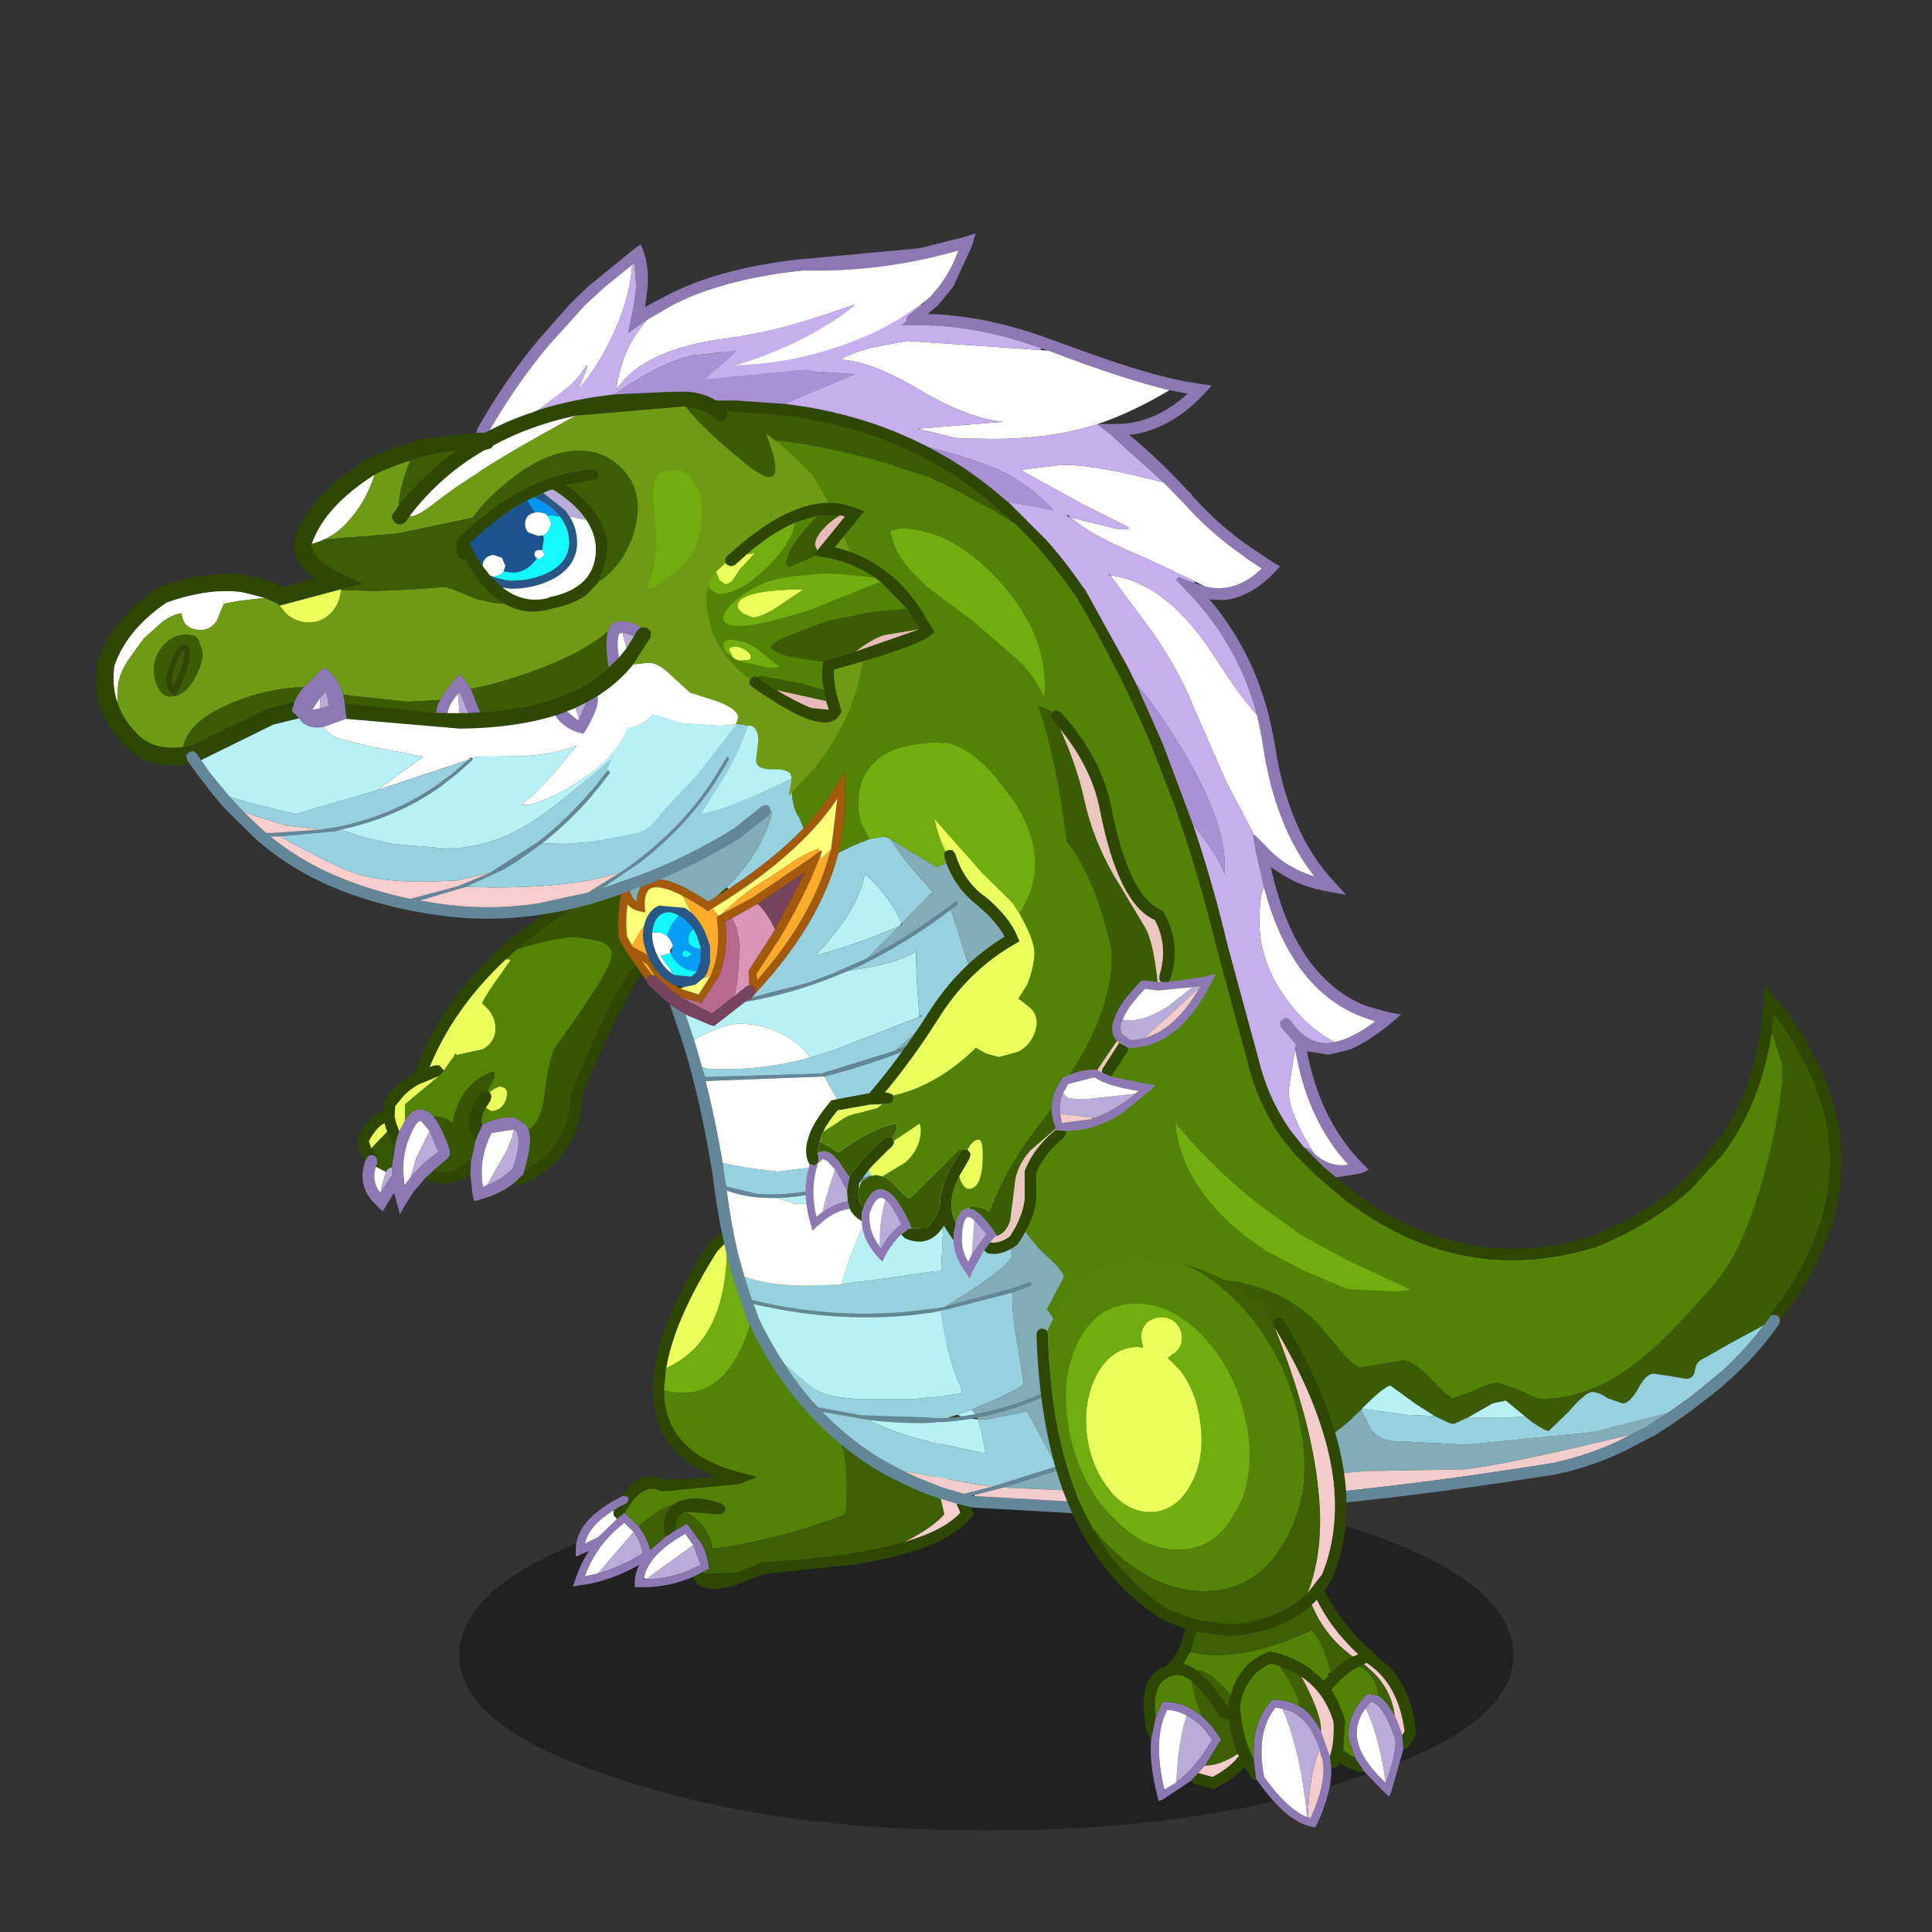 <svg xmlns:ffdec="https://www.free-decompiler.com/flash" xmlns:xlink="http://www.w3.org/1999/xlink" ffdec:objectType="frame" height="90" width="90" xmlns="http://www.w3.org/2000/svg"><rect width="100%" height="100%" fill="#333333" stroke="none"/><use ffdec:characterId="25" height="165.45" transform="matrix(.45 0 0 .45 4.14 10.867)" width="202.3" xlink:href="#a"/><defs><g id="a" transform="translate(-9.2 -24.15)"><use ffdec:characterId="1" height="9.8" transform="matrix(1.966 0 0 3.704 47.55 153.203)" width="55.5" xlink:href="#b"/><use ffdec:characterId="3" height="34.1" transform="translate(59.3 124) scale(1.187)" width="35" xlink:href="#c"/><use ffdec:characterId="5" height="41.25" transform="translate(37 76.75) scale(1.187)" width="39.45" xlink:href="#d"/><use ffdec:characterId="12" height="55.55" transform="translate(124.54 101.9) scale(1.187)" width="70.25" xlink:href="#e"/><use ffdec:characterId="14" height="104.8" transform="translate(59.15 32.5) scale(1.187)" width="73.2" xlink:href="#f"/><use ffdec:characterId="16" height="50.2" transform="translate(83.4 72.75) scale(1.187)" width="35.75" xlink:href="#g"/><use ffdec:characterId="18" height="49.6" transform="translate(107.3 130.3) scale(1.187)" width="33.15" xlink:href="#h"/><use ffdec:characterId="24" height="59.75" transform="translate(9.95 24.15) scale(1.187)" width="76.7" xlink:href="#i"/></g><g id="j" fill-rule="evenodd"><path d="m4.25 26.05.9-1.05q1.3-1.2 2.85-.4l4.6-.25q-5.1-1.9-5.55-6.55l-.1-1.2Q7 11.7 11.8 4.05V4l.05-.05 1.55-1.4Q14.95 1.3 16.9.7 18.75.05 21 0h.05l2.5.25Q27.6.9 31.3 3.1l1.05.65.15.1.05.2Q34.4 10.7 33.1 21q.05 2.75 1.75 6.3l.15.3-.2.2q-2.15 2.85-10 4.15l-8.1.85-2.4.95q-3 .9-3.7-.45l-.1-.25.8-.4.15.15 2.85-.1 2.1-.85.1-.05h.1q7.9-.45 12.35-1.8 3.45-1 4.85-2.55-1.7-3.65-1.7-6.55v-.05q1.25-9.9-.45-16.35l-.3-.2Q27.7 2 23.7 1.3L21 1q-2.25.05-4.15.75-1.9.7-3.4 2.05l-.85.85q-3.75 5.95-4.45 10.2l-.05.3-.15 1.65.05.9q.55 4.7 6.6 6.25l1.35.35v.1l-1.3.5-.4.1-6.4.6h-.1l-.1-.05q-1.7-.75-3.1 1.95l-.05-.05-.2.2-.45.35-.05-.05-.25-.25v-.4l.05-.05q.45-.35 1.05-.6l.2-.25v-.25L4.6 26h-.25l-.1.05m4.55.7q.2-.2.5-.3l.5-.15q1.15-.3 3.15.35l.3.25.05.35-.25.3-.4.05-2.9-.25-.05.05-.1.05q-.65.4-.65 1.55l-.75.5-.1-.05-.15-.35q-.05-1.7.85-2.35" fill="#2e4703"/><path d="m4.25 26.05.1-.05h.25l.25.15v.25l-.2.25q-.6.25-1.05.6h-.05q-2.15 1.35-2.5 2.9l1.15-.55L3.85 28l.45-.35.2-.2.05.05.15.15 1.05 1q.7.9 1 2.05l1.4-1.2h.05l.75-.5.75-.45.25-.15.15.2.95 1.3.15.2q.5.85.65 2l.05.25-.2.1-.35.2h-.05l-.8.4q-2.35 1-4.75.9H5.4v-.35q0-.85.4-1.6-2 1.15-4.25 1.65l-1 .15-.55.1.2-.55q.45-1.4 1.2-2.55l-1.15.5v-.55q-.05-2.65 4-4.7m-2.05 6.7q2.05-.6 3.9-1.75-.2-1.05-.8-1.85l-.8-.8Q2.1 30.15 1.05 33l1.15-.25m8.3-2.45-.7-1q-3.2 1.8-3.6 3.85l-.05.1h.25q2.35 0 4.75-1.25l-.65-1.7" fill="#8c78b3"/><path d="M8.15 14.85q.7-4.25 4.45-10.2l.85-.85q.1 8.65-5.3 11.05" fill="#ebff5d"/><path d="m7.95 16.8.15-1.65.05-.3q5.4-2.4 5.3-11.05 1.5-1.35 3.4-2.05-.85 17.1-8.9 15.05" fill="#71ad0f"/><path d="M4.55 27.5q1.4-2.7 3.1-1.95l.1.05h.1l6.4-.6.4-.1 1.3-.5v-.1l-1.35-.35Q8.55 22.4 8 17.7l-.05-.9q8.05 2.05 8.9-15.05 1.9-.7 4.15-.75l2.7.3q1.35 8.7-.7 19 1.2 2.35.8 7.3-6.05 2.3-11.6 3-.45-2.25-2.45-3.25l2.9.25.4-.05.25-.3-.05-.35-.3-.25q-2-.65-3.15-.35l-.5.15q-.3.1-.5.3-1.5.45-3.05 1.9l-1.05-1-.15-.15" fill="#528304"/><path d="M23.7 1.3q4 .7 7.65 3 .3 7.95-.25 17.7l1.3 5.6q-1.05 1.2-3.45 2.4-4.45 1.35-12.35 1.8h-.1l-.1.05-2.1.85-2.85.1-.1-.15.35-.2.2-.1-.05-.25q-.15-1.15-.65-2l-.15-.2-.95-1.3-.15-.2-.25.15-.75.45q0-1.15.65-1.55l.1-.05.05-.05q2 1 2.45 3.25 5.55-.7 11.6-3 .4-4.95-.8-7.3 2.05-10.3.7-19M8.8 26.75q-.9.65-.85 2.35l.15.35.05.05-1.4 1.2q-.3-1.15-1-2.05 1.55-1.45 3.05-1.9" fill="#3c6002"/><path d="m31.35 4.3.3.2q1.7 6.45.45 16.35v.05q0 2.9 1.7 6.55Q32.4 29 28.95 30q2.4-1.2 3.45-2.4L31.1 22q.55-9.75.25-17.7" fill="#f6cece"/><path d="M3.55 27.3v.4l.25.25.05.05-1.65 1.6-1.15.55q.35-1.55 2.5-2.9v.05M2.2 32.75 1.05 33q1.05-2.85 3.45-4.65l.8.8-3.1 3.6m4 .4q.4-2.05 3.6-3.85l.7 1-4.1 2.95-.2-.1" fill="#fff"/><path d="M5.3 29.15q.6.8.8 1.85-1.85 1.15-3.9 1.75l3.1-3.6m5.2 1.15.65 1.7q-2.4 1.25-4.75 1.25l4.1-2.95" fill="#b9acd8"/></g><g id="k" fill-rule="evenodd"><path d="m12.95 19-.15.15Q8.4 23.3 6.3 28.4l.45-.15h.4l.25.3v.35l-.05.05-.2.2-.1.05-1.4.6h-.1q-.95.5-1.55 1.15l-.7.85-.05.8v.15l.15.6.25.65-.2.55-.15.6-.2-.15-.5-.95-.25-.75q-.65.3-1.35 1.55l.2.65.3.4.2.35v.1l-.25-.25h-.4l-.1.1H.9l-.1.2-.1.15q-.65-.6-.7-1.8v-.15l.05-.1q1.05-1.95 2.2-2.25l.05-.75.05-.15q.75-1.4 2.6-2.35 2.05-5.65 6.7-10.2 2.7-2.6 6.2-4.85Q28.6 2.45 35 .05l.1-.05h.15q2.75.4 3.7 2.05.95 1.55.15 4.3l-.05.1-.05.05q-5.15 6.45-14.5 14.15Q21.95 25 19.6 30.9q0 5.2-5.15 7.75l-.4.05-.3-.25.6-.6.1-.05.05-.15.05-.2q4.1-2.3 4.05-6.65v-.1l.05-.05q2.4-6.1 5.05-10.6V20l.1-.05q9.25-7.6 14.35-14 .65-2.15-.1-3.4-.75-1.2-2.85-1.5-6.2 2.4-16.6 13.6l-.05.05-.05.05Q16 16.3 13.95 18.1l-1 .9m-2.1 14.55-.55 1.25q-1.35-1.75.45-4.05l.05-.05.35-.2h.2l.15.1h.05l.15.35-.1.4-.4.6q-.45.75-.35 1.4v.2M9.9 36.6l-.05 1.15q-1.8 1.35-3.75.5l-.2-.15.75-.7q1.5.55 2.85-.65.1-.15.35-.15h.05" fill="#2e4703"/><path d="m14.55 37.45-.05.2-.05.15-.1.05-.6.6q-1.3 1.05-3.05 1.5l-.5.15-.05-.1-.1-.45-.2-1.8.05-1.15.4-1.8.55-1.25.1-.2.15-.05q1.7-.7 2.7-.45h.05l.85.6.25.45q.35 1.15-.4 3.55M.7 36.55l.1-.15.1-.2h.05l.1-.1h.4l.25.25.05.4-.15.35q-.4 1.25.4 2.3l.85-1.35.15-.15v-.75l.3-2 .15-.6.2-.55.5-.95q.8-1.25 1.7-.9l.45.2.35.35.2.3q.6.85 1.2 2.6v.5l-.2.3-1.2 1-.75.7-1.05 1.25-.55.85-.6 1.05-.3-1.15-.2-.75-1 1.65-.4-.4-.2-.2q-1.7-1.6-.9-3.85m10.6 2.15q1.3-.5 2.25-1.45.65-1.95.45-2.85l-.1-.35-.25-.2-1.95.3q-1.15 2.25-.75 4.7l.35-.15m-5-4.7-.75-.9q-.45-.05-1.05 1.55l-.1.25v-.05q-.45 1.35-.4 2.7l.1 1.15.55-.7q.95-1.15 2.4-2.2L6.3 34" fill="#8c78b3"/><path d="m7.4 28.55-.25-.3h-.4l-.45.15q2.1-5.1 6.5-9.25l.15-.15h.3l.1.1-1.3 1.85q-1.15 1.65-1.15 1.9l.6.6q.55.75.55 1.6 0 1.15-1.1 1.8l-2.25.5-.15-.1-.05.05-.1-.05.1.1-.95 1.35-.15-.15M1.2 35.5l-.2-.65q.7-1.25 1.35-1.55l.25.75-1.4 1.45M3.65 34l-.25-.65-.15-.6v-.15l.05-.8.7-.85q.6-.65 1.55-1.15h.1l1.4-.6h.05l-2.95 2.45v1.4l-.5.95m7.85-3.4.4-.3.45-.2q.7 0 .7.6 0 .65-.4 1.1-.4.45-1 .45l-.45-.3.4-.6.1-.4-.15-.35h-.05" fill="#ebff5d"/><path d="m12.95 19 1-.9q3.45-1.05 5.2-1.05l1.95.35q1.1.4 1.1 1.15 0 1.35-4.75 7.85-.7.75-1.15 4.6-.25 2.05-1.35 2.9l-.25-.45-.85-.6h-.05q-1-.25-2.7.45l-.15.05h-.1q-.1-.65.35-1.4l.45.3q.6 0 1-.45t.4-1.1q0-.6-.7-.6l-.45.2-.4.3-.15-.1.15-.35.45-.85v-.45h-.25q-2.8 1.05-3.4 4.5-.35-.45-1.1-.6l-.55-.05-.35-.35-.45-.2q-.9-.35-1.7.9v-1.4L7.1 29.2l.05-.05.2-.2.05-.05.15-.2.95-1.35v-.05l.2.05 2.25-.5q1.1-.65 1.1-1.8 0-.85-.55-1.6l-.6-.6q0-.25 1.15-1.9l1.3-1.85v-.05l-.1-.05h-.3" fill="#538404"/><path d="M13.95 18.1q2.05-1.8 4.55-3.35l.1-.1Q29 3.45 35.2 1.05q2.1.3 2.85 1.5.75 1.25.1 3.4-5.1 6.4-14.35 14l-.1.05v.05q-2.65 4.5-5.05 10.6l-.05.05v.1q.05 4.35-4.05 6.65.75-2.4.4-3.55 1.1-.85 1.35-2.9.45-3.85 1.15-4.6 4.75-6.5 4.75-7.85 0-.75-1.1-1.15l-1.95-.35q-1.75 0-5.2 1.05M1.7 36.35v-.1l-.2-.35-.3-.4 1.4-1.45.5.95.2.15-.3 2q-.4.1-.5.4l-.4-.2-.5-.25.15-.35-.05-.4m8.6-1.55-.4 1.8h-.05q-.25 0-.35.15-1.35 1.2-2.85.65l1.2-1 .2-.3v-.5q-.6-1.75-1.2-2.6l-.2-.3.55.05q.75.15 1.1.6.6-3.45 3.4-4.5h.25v.45l-.45.85-.15.35h-.2l-.35.2-.05.05q-1.8 2.3-.45 4.05" fill="#375602"/><path d="m11.3 38.7-.35.15q-.4-2.45.75-4.7l1.95-.3-.15.65-.45 1.15-1.75 3.05M4.65 38l-.55.7-.1-1.15q-.05-1.35.4-2.7v.05l.1-.25q.6-1.6 1.05-1.55l.75.9-1.15 2.3-.5 1.7m-3.05-.9.5.25.4.2-.35 1.15-.15.7q-.8-1.05-.4-2.3" fill="#fff"/><path d="m13.65 33.85.25.2.1.35q.2.9-.45 2.85-.95.95-2.25 1.45l1.75-3.05.45-1.15.15-.65M6.3 34l.75 1.8Q5.6 36.85 4.65 38l.5-1.7L6.3 34m-3.8 3.55q.1-.3.5-.4v.75l-.15.15L2 39.4l.15-.7.35-1.15" fill="#b9acd8"/></g><g id="l" fill-rule="evenodd"><path d="m1.75 25.75.55-1.6q.5-1.25 1.15-2.35.75-1.3 1.8-2.3 1.2-1.3 2.75-2.25.85-.55 1.8-.6Q20.85 26.85 33.9 23h.05q5.1-2 8.55-5.15l2.75-3q3.35-4.45 4.3-10.7l.95 2.9q0 3.8-1.75 10.05-1.75 6.25-4.25 9.1-4.25 4.95-6.95 6.95-3.95 3-8.05 3-.5 0-1.85-.7l-1.95-.7q-.8 0-2.15.7l-1.8.65q-.4-.05-1.95-1.7-1.6-1.65-2.45-1.6l-2 .35-1.6.25q-.6 0-1.6-1.2L9.9 29.5q-3.15-3.15-8.15-3.75" fill="#528304"/><path d="m9.8 16.65 1.65.1q10.2 8.8 22.15 5.3 5.4-2.1 8.9-5.55l2.75-3.4q3-4.65 3.55-11.05l.05-.3V1.3L49 0l.75 1q10.95 13.4 1.6 26.85l-.25.35-.75 1-.1.1v-.1l-.1-.25-.1-.05-.4-.1-.2.1.1-.3q10.05-13 .2-26l-.2 1.55q-.95 6.25-4.3 10.7l-2.75 3Q39.05 21 33.95 23h-.05q-13.05 3.85-24.1-6.35" fill="#2e4703"/><path d="M.15 38.2q-.3-3 .1-6 .4-3.25 1.5-6.45 5 .6 8.15 3.75l2.25 2.7q1 1.2 1.6 1.2l1.6-.25 2-.35q.85-.05 2.45 1.6 1.55 1.65 1.95 1.7l1.8-.65q1.35-.7 2.15-.7l1.95.7q1.35.7 1.85.7 4.1 0 8.05-3 2.7-2 6.95-6.95 2.5-2.85 4.25-9.1T50.5 7.05l-.95-2.9.2-1.55q9.85 13-.2 26l-.1.3-.1.15-.45.65-.1.05-2.95 1.6-2.1 1.2q-.85.35-.9 1.1-.1.75-.8.75l-1.45-.25-1.35-.2q-.65 0-1.35 1.3-.75 1.3-1.35 1.3l-1.3-.45q-.7-.5-1.3-.55-.6-.05-2.1 1.7l-1.75 1.7q-.3 0-1.35-.7l-.7-.55-1.7-1.4-1.15.25-2.1 1.2-1.3.6-.4-.1-1.25-.6-1.65-1.05-2.2-1.6q-.5 0-2.5 2l-.1-.05.05.15-.3.25q-2.3 2.35-3.65 2.35-1.1 0-3.35-.8t-3.65-.8l-2.65.1" fill="#3a5c02"/><path d="M1.2 43.55.7 41.8Q.3 40 .15 38.2l2.65-.1q1.4 0 3.65.8t3.35.8q1.35 0 3.65-2.35l.3-.25.8 1.65q.85 1.15 2.45 1.1l5.85.3L34 39.05l6.45-1.65-1.7 1.1-.05.05-1.4.7q-10.6 2.6-14.55 3.05l-8.55.15-12.15 1-.85.1" fill="#82adb8"/><path d="M48.8 29.75h.05q-1.5 2-3.6 3.95l-2.75 2.25-2.05 1.45L34 39.05l-11.15 1.1-5.85-.3q-1.6.05-2.45-1.1l-.8-1.65.05-.1 3.95.55 2.4.1 1.25.6.4.1 1.3-.6.95.05 3-.05 1-.05.7.55q1.05.7 1.35.7l1.75-1.7q1.5-1.75 2.1-1.7.6.05 1.3.55l1.3.45q.6 0 1.35-1.3.7-1.3 1.35-1.3l1.35.2 1.45.25q.7 0 .8-.75.05-.75.9-1.1l2.1-1.2 2.95-1.6" fill="#97d0de"/><path d="m28.05 37.7-1 .05-3 .05-.95-.05 2.1-1.2 1.15-.25 1.7 1.4m-7.9-.05-2.4-.1L13.8 37q2-2 2.5-2l2.2 1.6 1.65 1.05" fill="#b7f0f5"/><path d="m1.85 45.05-.65-1.5.85-.1 12.15-1 8.55-.15q3.95-.45 14.55-3.05l-1.05.55q-2.75 1.3-5.8 1.95Q14.9 44.25 2.55 45l-.7.05" fill="#f0cccc"/><path d="m50.25 29.3-.05.3q-1.85 2.75-4.95 5.45l-.8.65-1.95 1.5-.7.5-1 .7-1.55 1h-.05l-2.5 1.3q-2.9 1.4-6.05 2.05Q15 45.25 2.6 46l-.25.05-.5-1 .7-.05q12.35-.75 27.9-3.25 3.05-.65 5.8-1.95l1.05-.55 1.4-.7.05-.05 1.7-1.1 2.05-1.45 2.75-2.25q2.1-1.95 3.6-3.95l.05-.05.45-.65.1-.15.2-.1.4.1.1.05.1.25v.1" fill="#638798"/></g><g id="m" fill-rule="evenodd"><path d="M18.45.8q-.55-.05.6-.2L20.2.5l2.2-.15 3.35-.1 5.4-.25q4.9.15 10.2 2.05l4.15 1.5q4.8 1.7 7.85 2.3l1.5.25 1 .15-.65.7q-3 3.2-6.55 3.6 2.45 2 4.9 4.65l.6.6v.05q2.3 2.6 5.15 4.55l1.95 1.3.55.3-.4.45q-2.1 2.25-4.45 2.5l-1.3-.05q4.2 4.95 5.5 11.6l.05.2v.05l.15.8q1.15 7.7 5.2 12l1 1.1h-.05l-1.35-.25q-2.55-.4-4.45-1.7l-.15-.1-.55-.35.15.65q2.15 9.05 8.15 11.45l2 .55 1.05.2-.8.7q-2 1.65-3.65 2.35l-1.85.45-1.9-.3.1.5q1.2 5.7 4.75 9.3l.55.55-.7.3-2.15.35-.1-.05-1-.85-.2-.2-1.45-1.45-.05-.05h.1l.35.15.45.4q1.35 1.2 2.95.95-3.4-3.7-4.5-9.4l-.15-.7.05-.3.05-.1-1.3-1.5-.1-.4.25-.3.35-.1.35.25q1.3 2 3.25 1.95l.55-.1q1.55-.3 3.55-1.8l-1.15-.4q-6.2-2.4-8.55-11.3l-.7-3.1-.25-1.4.1-.05h.05l1 1q1.7 1.85 4.2 2.6-3.45-4.35-4.5-11.5l-.1-.65-.4-1.9q-1.65-6.2-6.05-10.75l-1-1.05.2-.25 1.35.5.9.3q2.7.7 5-1.55l-1.5-1h.05q-3-2.05-5.35-4.7l-1.75-1.8L47 10.5l-1.1-.85V9.6h1.4q3.5.05 6.45-2.65l-1.6-.3q-4-.95-10.55-3.45L41 3q-5.3-1.9-9.85-2L28.3.95h-1.6L21.8.9h-1.75l-1.6-.1" fill="#8c78b3"/><path d="m63.9 72.7.05.05 1.45 1.45.2.2 1 .85.15.15.45 1.65-2.25-1.9-1.75-1.75-1.35-1.65q-2.05-3.05-2.9-6.6L56.3 55.4q-1.6-6.65-3.8-12.8l-1.95-5.05q-2.9-6.85-6.65-13.1v.05q-2.4-3.5-5.2-6.2l-2.4-2.1q-3.75-3.05-8.1-4.85Q23 9.15 16.9 8.7l-2.55-.15h-1.6l-2.7-.15-2.85-.15h-.1q-.2-.15.3-.25l2.05-.25 2.8-.2h2.1l4.3.3q6.75.8 12.45 3.75 3.7 1.9 6.95 4.8l.1.05 3.25 3.25q1.75 1.95 3.3 4.25h.05l3.75 6.8.75 1.5 2.35 5.3 2.6 6.95q1.75 5.15 3.05 10.65l2.65 9.75q.8 3.4 2.8 6.3l1.2 1.5" fill="#2e4703"/><path d="m60.7 103.3-2.05 1.15-.9.05-.25.05-10 .25-12.45-.7H35q-3.4-.75-6.3-2.2-2.25-1.05-4.15-2.5-4.65-3.45-7.8-8.9l-1.4-2.7-1.45-4.35-.3-1.2q-.85-3.45-1.25-7l-.25-1.45v-.05q-.8-4.65-1.9-8.55l-.45-1.5-1.1-3.3-.05-.2 1.35.9.75 2.2.7 2.4.25.85 10.2-.3.1-.05 6.3-1.95 7.9-3.35.1-.05.1.1v.1l-.05.1-3.05 1.4q-6.3 2.75-11.2 3.95l-10.35.4q.85 3.3 1.5 7.15l.15 1.1.15.95 2.7.65 1 .05q4.85.05 12.5-3l3-1.3.15-.05 2.5-1.15.1-.05.1.1v.1l-.05.1-.65.3-2.15 1-4.55 1.85-2.15.75Q21.3 77 17.9 77.1q-2.55.05-4.35-.65.35 2.8 1 5.55l.55 1.95.65 2.05q8.35 2 16.4.65h.05l.45-.1 5.8-1.55 1.5-.55.1.05.1.05v.1l-.1.1-1.6.6-6.25 1.6-.5.1-1.85.25q-6.9.7-13.95-.95l.4 1.1-.05-.05q1.05 2.25 2.35 4.2 1.3 2.05 2.9 3.75l3.75.7 7.45.25h.05l1.25-.15 1.25-.2q4.1-.75 7.7-2.75l.1-.05.1.1v.1l-.05.1q-3.6 2-7.7 2.8h-.05l-.5.1q-4.25.7-8.95.1l-4-.7q3.05 3.2 7.05 5.15l.1.05.1.05q2.35 1.15 5.1 1.9l2.55-.65 5.55-1.75q2.9-1.05 5.15-2.3l1.9-1.15V97l1.6-1.2.1-.05.15.05v.1l-.05.15-1.25.95-2.45 1.55-4.95 2.25-4.9 1.55-2.5.65-.25.05.25.05h.05l12.3.7 9.5-.25.7-.05 3-.2M25.8 56.2q3.7-1.9 7.25-4.6l.05-.05.3-.25.15-.05.1.05v.15l-.05.1-.5.4q-3.9 2.95-8.05 4.95l-.95.4q-4.35 1.9-8.95 2.7l.4-.3v.15l.2-.25 4.85-1.25 2.25-.85 2.95-1.3" fill="#638798"/><path d="m6.55 58.15-1.6-2.3-.15-.2-.65-1.15v-.05q-.2-2.15.25-4.1l.25-1h.15l.25.85.05.1q.15.65.6.95 0-.8.35-1.25.4-.7 1.35-.7 1.45-.1 4.55 1.95l.15-.1.55-.35 1.05-.65q3.95-2.6 6.55-5.3 1.85-2 2.95-3.95l.5-.85h.15v1q.15 2.35-.3 4.7L23.3 47q-1.6 6.2-7.2 12.2l-.35.4-.2.25v-.15l.3-.25.2-.35-.1-.35q-.15-.15-.35-.2h-.1l-.05-1.25.05-.1 2.25-3.5 2.6-5-4.1 2.75L14 52.7l-.2.1-.35.2q.25 2.65-.55 4.7l-1.45 2.25-.1.15-.15-.05-1.65-.45-.55-.4q-.8-.6-1.6-1.4l-.15-.1-.65-1-.5-.3.95 1.25q-.2 0-.35.15-.15.15-.15.35M21.6 46.9l.15-.1.1.05-.15.45-.2.5q-1.25 3.15-3.45 6.85l-.15.2-1.75 2.7.05.55q4.7-5.3 6.25-10.75l.2-.65.55-4.45q-1.25 1.9-3.15 3.75-3.05 3-7.75 5.85l-.2.1-.2.15-.2-.15q-1.1-.75-2-1.2Q8.25 50 7.4 50q-.55 0-.75.35-.3.45-.25 1.4l.05.45-.45-.1q-.65-.1-1.1-.6-.2 1.35-.05 2.8l.45.8.05.1 1.3.7.1.25q.65 1.4 1.75 2.1l.55.3.45.3 1.6.5 1.05-1.65q.9-2.05.55-4.9v-.25l.15-.05.05-.05.2-.1 2.7-1.45 5.15-3.5.65-.5" fill="#a35a0c"/><path d="M10.45 52.2q.7.65 1.2 1.7l.45 1.25v1.45l-.25.85-.3.45-.75.6-1 .2-.75-.15-.55-.3q-1.1-.7-1.75-2.1l-.1-.25q-.45-1-.4-1.95l.05-.5.05-.1q.15-.8.65-1.3.25-.3.65-.45l2.25.2.55.4m.85 3.15-.35-1.1-.3-.6q-.5-.75-1.2-1.15l-.1-.05q-.8-.45-1.4-.15-.65.3-.85 1.3l-.05.35q-.05.9.4 1.9.55 1.2 1.45 1.75l.05.05 1.5.15.5-.45.3-.85.05-1.15" fill="#295788"/><path d="m8.6 60.2-1.9-1.7-.15-.35q0-.2.15-.35.15-.15.35-.15l.2.05.15.1q.8.8 1.6 1.4l.55.4 2.7 1.4 2-1.55 1-.8.25-.1h.1q.2.05.35.2l.1.35-.2.35-.3.25-.4.3-2.7 2.1-.25-.05-2.25-.95-1.35-.9m9.15-6.5q-.55-1.3-1.5-2.25l4.1-2.75-2.6 5" fill="#77435d"/><path d="m67.2 77.05.55 3.35.05.8v.8l2.6 1.8-2.7-1.25-3.95-2.15L60.4 78q-4.35-3.35-7.75-7.5.5 5.45 5.95 9.8l1.9 1.35 3.2 1.7 3.4 1.45.6.25h.05l-.05.8-.55 4.65-2.1-2.5q-3.15-3.15-8.15-3.75l-2.45-.15q-3.45 0-6.95 2.45h-.05q-3.2 2.15-4 4.9l-.6-1.9q-.55-1.8-1.4-2.75l.05-.05L42.95 84q0-.5-1.45-1.8-1.75-1.6-2.5-3.3-.85-1.8-1.05-3.7-.15-1.1-.15-3.7 0-3 2.05-9.35 2-6.35 2-8.15 0-2.05-1.4-3.8l.4-3.1q.25-3.95-3.75-7.35-3.05-2.6-6-2.35-3 .25-4.4 1.45-1.4 1.2-1.6 2.85-.2 1.65.2 2.8l.7 1.3-1.25.5-1.45.7.25-1.25q.45-2.35.3-4.7v-1h-.15l-.5.85q-1.1 1.95-2.95 3.95l-.4-.95q-.8-1.1-.6-3.5L17.9 40h-.15q-2.25-.05-2.8-1.55-.8-2.15-4-3.4l-2.2-.35-2.45-.2-2.25-.95q-1.6-.85-3.95-1.1L0 28.6q.15-6.9 2.8-13.3 1.65-3.95 4.4-7.05l2.85.15 3.35 3.05 3.85 2.65h.3l-.3-3.15Q22 11.4 28 13.15l.6.25 2.4.75q1.95.8 3.7 1.85l2.35 1.25 1.65 1.05q2.8 2.7 5.2 6.2v-.05q3.75 6.25 6.65 13.1l1.95 5.05q2.2 6.15 3.8 12.8l2.65 9.75q.85 3.55 2.9 6.6l1.35 1.65 1.75 1.75 2.25 1.9m-25.95-43.5h.05v-.1l-.05.1.05-1.2q-.05-2.6-1.1-4.85-1.15-2.35-2.95-4.3-4.15-4.5-8.6-4.5l-.8.2q-.1.15.35 1.35.45 1.1 1.45 2.2L31 23.8l3.95 2.95 3.6 3.1q1.9 1.65 2.7 3.7m-31.6-19.7-.8-.05q-.75 0-1.2.45-.45.45-.45 1l.25 1.8.2 1.7-.55 2.65-.65 2.3q4.7-1.1 4.7-5.9 0-2.3-.6-3.35L10.2 14q-.25-.3-.55-.15" fill="#528304"/><path d="m70.4 83.8 2.8 1.3-1.3.15-4.15-.2h-.05l-.6-.25-3.4-1.45-3.2-1.7-1.9-1.35q-5.45-4.35-5.95-9.8 3.4 4.15 7.75 7.5l3.35 2.4 3.95 2.15 2.7 1.25M41.25 33.55q-.8-2.05-2.7-3.7l-3.6-3.1L31 23.8l-1.35-1.35q-1-1.1-1.45-2.2-.45-1.2-.35-1.35l.8-.2q4.45 0 8.6 4.5 1.8 1.95 2.95 4.3 1.05 2.25 1.1 4.85l-.05 1.2m-31.6-19.7h.25l.3.15.35.45q.6 1.05.6 3.35 0 4.8-4.7 5.9l.65-2.3.55-2.65-.2-1.7-.25-1.8q0-.55.45-1 .45-.45 1.2-.45l.8.05M26 45.8l-.7-1.3q-.4-1.15-.2-2.8t1.6-2.85q1.4-1.2 4.4-1.45 2.95-.25 6 2.35 4 3.4 3.75 7.35l-.4 3.1-1.15-1.15q-2.35-1.95-4.55-1.95-.55 0-1.65.6l-1.25.55-2.15-1.3-1.95-1.2-.55-.15-1.2.2" fill="#71ad0f"/><path d="m67.15 90.5-.1.3q-.8 3.6-2.6 7.4l-2.85-.8q-2.25-.8-3.65-.8l-2.65.1-1.7.1-3.65.2 1.25-.95.05-.15v-.1l-.15-.05-.1.05-1.6 1.2h-.05l-1.85-.1-1.65-.4Q45 95.9 44 93.35l-.55-1.9q.8-2.75 4-4.9h.05q3.5-2.45 6.95-2.45l2.45.15q5 .6 8.15 3.75l2.1 2.5M38.7 18.3l-1.65-1.05L34.7 16q-1.75-1.05-3.7-1.85l-2.4-.75-.6-.25q-6-1.75-10.75-2.2l.3 3.15h-.3l-3.85-2.65-3.35-3.05 2.7.15h1.6l2.55.15q6.1.45 11.3 2.65 4.35 1.8 8.1 4.85l2.4 2.1" fill="#3a5c02"/><path d="m34.9 95.55.35.4-1.25.2-.35-.15 1.15-.4.1-.05m-6.1-42.4-.15.2Q24.9 55 21.3 55.95q3.7-3.95 4.3-7.1 2.2 1.95 3.2 4.3M15.15 60q4.6-.8 8.95-2.7l2-.35q2.95-.6 3.95-1.35 0 1.9.3 5.6v.1l-7.45 2.9-2.1.65q-.8-1.2-2.4-2.05-1.75-.9-3.7-.9-1 0-2.5.65l-1.5.75-.75-2.2 2.25.95.25.05 2.7-2.1m8.4 24.6q.9-3.3 3-7.35l-2.2.4h-2.2l-2.7-.05-1.55-.5q3.4-.1 8.1-1.65l2.15-.75 4.55-1.85-.2 5.1-.25 5.45-5.5.8-3.2.4m-4.95 7q-1.3-1.95-2.35-4.2l.05.05-.4-1.1q7.05 1.65 13.95.95l1.85-.25.5-.1q.4 3.45 1.85 6.9v.3l-4.3.5h-3.6q-3.25 0-4.7-.75-.75-.4-2.85-2.3m7.3 4.85q4.7.6 8.95-.1l.6.05.3 1.05.4 1.95-5.05-1.1q-2.85-.65-5.2-1.85" fill="#b7f0f5"/><path d="M17.75 40h.15l1.35.4q-.2 2.4.6 3.5l.4.95q-2.6 2.7-6.55 5.3l-.15-.15q4.7-4.65 4.2-10m5.55 7 1.45-.7 1.25-.5 1.2-.2.55.15 1.6 2.2 2.15 2.45-2.7 2.75q-1-2.35-3.2-4.3-.6 3.15-4.3 7.1 3.6-.95 7.35-2.6L25.8 56.2l-2.95 1.3-2.25.85-4.85 1.25.35-.4q5.6-6 7.2-12.2m9.8 4.95L35 57.9l-2.95 2.95-3.8 3.4-6.3 1.95-.1.05-10.2.3-.25-.85.7.15h1.75q3.3 0 6.95-1l2.1-.65 7.45-2.9.25-.1h-.25q-.3-3.7-.3-5.6-1 .75-3.95 1.35l-2 .35.95-.4q4.15-2 8.05-4.95m.15 10.6L34.5 70v.75q-1.2.35-3.05 1.8L29.7 73.8q-7.65 3.05-12.5 3l-1-.05-2.7-.65-.15-.95-.15-1.1 2.05.4 2.75.35 4.2-.55 3.5-1.1q-.55-1.4-2.1-3.9l-1.55-2.75q4.9-1.2 11.2-3.95m1.6 9.3 1.9 4.95q1.7 4.6 1.7 5.25 0 .7-3.55 3.1l-2.25 1.4-.45.1h-.05Q24.1 88 15.75 86l-.65-2.05q2.15.8 5.6.8l2.65-.1.2-.05 3.2-.4 5.5-.8.25-5.45.2-5.1 2.15-1m3.6 13.5q0 2.3.5 4.75l.5 3.15q0 .35-3.1 1.7l-1.45.6-.1.05-1.15.4-.9.3h-.05l-7.45-.25-3.75-.7q-1.6-1.7-2.9-3.75 2.1 1.9 2.85 2.3 1.45.75 4.7.75h3.6l4.3-.5v-.3q-1.45-3.45-1.85-6.9l6.25-1.6m-3 11.05h.85l3.45-.7 1.1 2.05 1.5 2.75-5.55 1.75-1.35-.15-6.3-1.15h-.1l-.1-.05q-4-1.95-7.05-5.15l4 .7q2.35 1.2 5.2 1.85l5.05 1.1-.4-1.95-.3-1.05" fill="#97d0de"/><path d="m64.45 98.2-.35.65-1.55 2.6-5.35.5-.85.1-8.85.7h-.95l-8.9-.4 4.9-1.55 4.95-2.25L49.95 97l3.65-.2 1.7-.1 2.65-.1q1.4 0 3.65.8l2.85.8M4.65 49.35l-.2.1-2.2-6.35Q.45 37.85.1 32.45q2.35.25 3.95 1.1l2.25.95 2.45.2 2.2.35q3.2 1.25 4 3.4.55 1.5 2.8 1.55.5 5.35-4.2 10l-.9.8-.55.35-.15.1Q8.85 49.2 7.4 49.3q-.95 0-1.35.7-.35.45-.35 1.25-.45-.3-.6-.95l-.05-.1-.25-.85h-.15m35.8.85q1.4 1.75 1.4 3.8 0 1.8-2 8.15-2.05 6.35-2.05 9.35 0 2.6.15 3.7.2 1.9 1.05 3.7.75 1.7 2.5 3.3 1.45 1.3 1.45 1.8l-1.45 2.75-.05.05q.85.95 1.4 2.75l.6 1.9.55 1.9q1 2.55 1.85 3.15l1.65.4 1.85.1.05.05-1.9 1.15q-2.25 1.25-5.15 2.3l-1.5-2.75-1.1-2.05-3.45.7h-.85l-.05-.15q4.1-.8 7.7-2.8l.05-.1v-.1l-.1-.1-.1.05q-3.6 2-7.7 2.75l-.35-.4 1.45-.6q3.1-1.35 3.1-1.7l-.5-3.15q-.5-2.45-.5-4.75l1.6-.6.1-.1v-.1l-.1-.05-.1-.05-1.5.55-5.8 1.55 2.25-1.4q3.55-2.4 3.55-3.1 0-.65-1.7-5.25l-1.9-4.95.65-.3.05-.1v-.1l-.1-.1-.1.05-2.5 1.15-.15.05-3 1.3 1.75-1.25q1.85-1.45 3.05-1.8V70l-1.25-7.45 3.05-1.4.05-.1v-.1l-.1-.1-.1.05-7.9 3.35 3.8-3.4L35 57.9l-1.9-5.95.5-.4.05-.1v-.15l-.1-.05-.15.05-.3.25-.05.05q-3.55 2.7-7.25 4.6l2.85-2.85.2-.1-.05-.1 2.7-2.75-2.15-2.45-1.6-2.2 1.95 1.2 2.15 1.3 1.25-.55q1.1-.6 1.65-.6 2.2 0 4.55 1.95l1.15 1.15" fill="#82adb8"/><path d="m62.55 101.45-1.85 1.85-3 .2-.7.05-9.5.25-12.3-.7h-.05v-.1l2.5-.65 8.9.4h.95l8.85-.7.85-.1 5.35-.5m-33.4-.5 6.3 1.15 1.35.15-2.55.65q-2.75-.75-5.1-1.9v-.05" fill="#f0cccc"/><path d="m21.8.9 4.9.05h1.6q-1.95 1.3-5.25 2.25-4.3 1.25-7.7 1.25l-.9-.15Q16 3.65 19.1 2.5L21.8.9m19.8 2.3q6.55 2.5 10.55 3.45Q48.9 8.6 45.9 9.6l-.8.25q-3.65 1.05-8.3 1.05l-3.15-.05-3.3-.8V10l7.3-.6q-2.95-.25-7.15-2.7-4.2-2.5-6.8-2.7v-.15q.55-.35 2.4-.9l3.15-.6 11.65.8.7.05m10.05 11.5 1.75 1.8q2.35 2.65 5.35 4.7h-.05l1.5 1q-2.3 2.25-5 1.55l-.75-.4-4.45-2.1q-4.5-1.8-6.45-3.5l4.05 1h1v-.15l-4.1-2.05-5.35-2.95 3.7-.45q2.95 0 8.8 1.55M59.8 35l.4 1.9.1.65q1.05 7.15 4.5 11.5-2.5-.75-4.2-2.6l-1-1h-.05l-2.4-4.55-2.95-6.75q-1.2-3-3.45-6.3L47 22.8q5 .6 9.3 7.4 1.8 2.85 3.5 4.8m.6 15q2.35 8.9 8.55 11.3l1.15.4q-2 1.5-3.55 1.8-2.45-1.3-4.2-3.75Q60 56.5 60 53q0-1.75.25-2.65l.15-.35m2.7 14.1.15.7q1.1 5.7 4.5 9.4-1.6.25-2.95-.95-2.25-3.5-2.25-5.55l.45-2.9.1-.7m-51.7 1.6-.7-2.4 1.5-.75q1.5-.65 2.5-.65 1.95 0 3.7.9 1.6.85 2.4 2.05-3.65 1-6.95 1H12.1l-.7-.15m10.65.8 1.55 2.75q1.55 2.5 2.1 3.9l-3.5 1.1-4.2.55-2.75-.35-2.05-.4q-.65-3.85-1.5-7.15l10.35-.4M8.4 54.3l.05.05.1.1.3.55v.2q-.35.25-.2.55l-.75.2-.1.05 1.15 1.65-.05-.05q-.9-.55-1.45-1.75-.45-1-.4-1.9h.7q.25.05.65.35m9.5 22.8 1.55.5 2.7.05h2.2l2.2-.4q-2.1 4.05-3 7.35l-.2.05-2.65.1q-3.45 0-5.6-.8L14.55 82q-.65-2.75-1-5.55 1.8.7 4.35.65" fill="#fff"/><path d="M16.25 51.45q.95.95 1.5 2.25l-2.25 3.5-.05.1.05 1.25-.25.1-1 .8.25-1.45.2-2.85-.25-1.5-.45-.95 2.25-1.25" fill="#db95b7"/><path d="m14 52.7.45.95.25 1.5-.2 2.85-.25 1.45-2 1.55-2.7-1.4 1.65.45.15.05.1-.15 1.45-2.25q.8-2.05.55-4.7l.35-.2.2-.1" fill="#b86990"/><path d="M7.4 8q1.7-1.85 3.75-3.35L12 4.1l.55-.4.65-.15 1.5-.4.05.1Q14.4 3.4 13 4.3l-1.9 1.05v.15h.05l8-.6 5.6.35L20.3 7.1q-.85.35-1.65.75l-4.3-.3h-2.1l-2.8.2L7.4 8m23.7 3.6q3.9 1 6.05 1.95 2.75 1.25 4.85 3.5v.05l-3.8-.7h-.15q-3.25-2.9-6.95-4.8m18.15 20.65q2.25 2.65 4.45 6.45 3.5 6.1 3.25 9.65v.55q-.15-.9-2.05-3.5l-.7-.9-2.6-6.95-2.35-5.3" fill="#a991d5"/><path d="m18.45.8 1.6.1h1.75l-2.7 1.6Q16 3.65 14.45 4.3l.9.15q3.4 0 7.7-1.25 3.3-.95 5.25-2.25l2.85.05q4.55.1 9.85 2l-.1.15-11.65-.8-3.15.6q-1.85.55-2.4.9V4q2.6.2 6.8 2.7 4.2 2.45 7.15 2.7l-7.3.6h-.15l.15.05 3.3.8 3.15.05q4.65 0 8.3-1.05l.8-.25v.05l1.1.85 4.65 4.2q-5.85-1.55-8.8-1.55l-3.7.45 5.35 2.95 4.1 2.05v.15h-1l-4.05-1-.3-.25v.15l.3.1q1.95 1.7 6.45 3.5l4.45 2.1-.15.1-1.35-.5-.2.25 1 1.05Q58.15 28.8 59.8 35q-1.7-1.95-3.5-4.8-4.3-6.8-9.3-7.4l3.75 5.05q2.25 3.3 3.45 6.3l2.95 6.75 2.4 4.55-.1.05.25 1.4.7 3.1-.15.35Q60 51.25 60 53q0 3.5 2.35 6.75 1.75 2.45 4.2 3.75l-.55.1q-1.95.05-3.25-1.95l-.35-.25-.35.1-.25.3.1.4 1.3 1.5-.05.1-.05.3-.1.7-.45 2.9q0 2.05 2.25 5.55l-.45-.4-.35-.15h-.1l-1.2-1.5q-2-2.9-2.8-6.3l-2.65-9.75q-1.3-5.5-3.05-10.65l.7.9q1.9 2.6 2.05 3.5v-.55q.25-3.55-3.25-9.65-2.2-3.8-4.45-6.45l-.75-1.5-3.75-6.8h-.05q-1.55-2.3-3.3-4.25l-3.25-3.25.05-.05 3.8.7v-.05q-2.1-2.25-4.85-3.5Q35 12.6 31.1 11.6q-5.7-2.95-12.45-3.75.8-.4 1.65-.75l4.45-1.85-5.6-.35-8 .6-.05-.15L13 4.3q1.4-.9 1.75-1.05V3.1l-.05.05-1.5.4-.65.15q2.75-1.8 5.9-2.9M47 22.8l-.05-.1-.15.05.2.05" fill="#c5afed"/><path d="m21.6 46.9-.05-.25q-1.05.35-2.2 1.1l-2 1.35q-2.25 1.3-4.25 3.25l-.2.1-.05.05-.3-.35-.25-.3Q17 49 20.05 46q1.9-1.85 3.15-3.75l-.55 4.45-.9.85-.05-.1v-.15l.15-.45-.1-.05-.15.1M9.7 50.75l.75 1.45-.55-.4-2.25-.2q-.4.15-.65.45-.5.5-.65 1.3l-.05.1-.3.4-.7 1.25-.45-.8q-.15-1.45.05-2.8.45.5 1.1.6l.45.1-.05-.45q-.05-.95.25-1.4.2-.35.75-.35.85 0 2.3.75m1.85 7.15.6-.2-1.05 1.65-1.6-.5.3-.15 1-.2.75-.6" fill="#ffff7c"/><path d="M13.1 52.35q2-1.95 4.25-3.25l2-1.35q1.15-.75 2.2-1.1l.05.25-.65.5-5.15 3.5-2.7 1.45m8.6-5.05v.15l.05.1.9-.85-.2.65Q20.9 52.8 16.2 58.1l-.05-.55 1.75-2.7.15-.2q2.2-3.7 3.45-6.85l.2-.5m-9.4 4.55.25.3.3.35-.15.05v.25q.35 2.85-.55 4.9l-.6.2.3-.45.25-.85v-1.45l-.45-1.25q-.5-1.05-1.2-1.7l-.75-1.45q.9.45 2 1.2l.2.15.2-.15.2-.1M6.65 55.9l-1.3-.7-.05-.1.7-1.25.3-.4-.05.5q-.05.95.4 1.95m.6 1.8-.2-.05-.95-1.25.5.3.65 1" fill="#f9ab29"/><path d="M10.65 53.65q-.45.35-.45.95 0 .7 1.1.75l-.05 1.15-.3.85q-.75-.05-1.35-.45-.65-.45-.95-1.15l.05-.1.15-.45V55l-.3-.55-.1-.1-.05-.05-.05-.2.4-.85.6-.8.1.05q.7.4 1.2 1.15m-.15 2.15-.55-.3-.2.1-.1.15q0 .35.5.35l.35-.3" fill="#059df6"/><path d="M11.3 55.35q-1.1-.05-1.1-.75 0-.6.45-.95l.3.6.35 1.1m-1.95-2.9-.6.8-.4.85.05.2q-.4-.3-.65-.35h-.7l.05-.35q.2-1 .85-1.3.6-.3 1.4.15m-.7 3.3q.3.7.95 1.15.6.4 1.35.45l-.5.45-1.5-.15L7.8 56l.1-.05.75-.2m1.85.05-.35.3q-.5 0-.5-.35l.1-.15.2-.1.55.3" fill="#13f7ff"/></g><g id="n" fill-rule="evenodd"><path d="m12.2 12.95.2-.1h.4l.25.3q.7 2.3 2.45 3.65h.05q2.25 1.85 2.95 3.65l.15.35-.4.25q-4.05 2.3-6.7 6.55-2.25 3.55-4.6 6.35L6.9 34h.3l.35.15.1.1.05.25-.15.35-.35.15h-.5l-.75.05h-.3l-2.85.5q-.85 1-1.25 1.85l-.1.2-.25.7-.15.95.1.45-.05.4-.3.25-.35-.05-.1-.05L.2 40q-.3-.8-.05-1.75.35-1.55 2-3.45l.05-.1.15-.05 3.2-.6q2.6-3 5.15-7 2.65-4.2 6.65-6.65-.7-1.35-2.45-2.8-1.8-1.4-2.65-3.65l-.15-.5v-.35l.1-.15M21.55.8q.1-.15.35-.15l.35.2.55.6q3.1 3.7 3.85 7.65 1.5 7.7 4.3 8.95l.2.1.05.1q1.6 2.75.6 5.85l-.15.25H31l-.15-.15v-.4q.8-2.6-.4-4.85-3.2-1.4-4.8-9.65-.7-3.6-3.45-7l-.65-.7-.05-.1-.15-.35.2-.35m6.6 29.3-.05.25-1.35 2.1-.15.15-.75-.35q-.05-.2.05-.35l1.35-2.1.1-.15.8.45m-5.45 7.25v.2l-.15.35q-1.7 1.35-2.45 3.1v2.35q-.15 1.75-1.6 3.85v.05l-.1.05q-1.35 1-2.55.7l-.3-.25.55-.7q.75.15 1.7-.5 1.15-1.75 1.3-3.25v-2.5l.05-.1q.8-1.95 2.7-3.5v.1h.25l.6.05m-9.8 9.5-.1-.1-.75-1.15q-.45.75-1.05 1.1-1 .6-2.35 0l-.25-.25-.05-.1.6-.45.15-.1.1.05 1.3-.05q.65-.45 1.1-1.65l.1-.15q-.05-1.75 1.15-3.8l.65-1 .15-.2.15-.05.3.05.1.05.2.3-.1.4-.9 1.55q-1.2 2.35-.3 4.1l-.15.75-.05.7m-8-1.65-.1-.05q-.65-.4-.95-1l-.2-.7-.05-.9.2-1.1v-.1l.05-.1Q5.3 39.3 6.5 38.3l.4-.35.4-.1.25.1.05.1.1.15v.25l-.2.3-.3.25-1.4 1.4-.3.35-.8 1.05-.1.65V43q.05.6.45 1.05l-.1.3-.05.05v.8m8.75 1.4v-.3.3" fill="#2e4703"/><path d="m.35 40.25.1.05.35.05.3-.25.05-.4-.1-.45.3-.1q.45-.15 1 .3l.55.55.85 1.3v.05l.05.05v.05l-.2 1.1-1.05-1.85-.65-.7-.4-.2-.4.35q-.75 2.2-.15 4.65l.5-.4q1.05-.75 2.2-.95l.2.7h-.1q-1.3.2-2.55 1.35l-.2.15-.4.4-.15-.55q-.85-2.75-.1-5.25m31.3-15.9 3.1-.45.3-.1.7-.15-.3.65-.05.1q-2.85 5.65-7.15 5.7h-.1l-.8-.45-.2-.15q-.6-.65-.35-1.65l.15-.4q.45-1.3 2.25-3.15l.15-.1h.2l1.15.15h.95M26.6 32.6l3.2.65.75.1-.55.5-2.25 1.85-.45.3q-2.3 1.35-4.6 1.35l-.6-.05h-.25v-.1l-.05-.1q-.35-.9-.35-1.7 0-1.05.55-2.05l.35-.6.05-.05.1-.05h.05l.45-.2q1.15-.5 2.4-.45h.05l.1.1.3.15.75.35M15.55 47.75l-1 1.85-.25.6-.35-.55q-1.05-1.4-1.05-2.8l.05-.7.15-.75q.1-.55.35-.85.25-.4.65-.4h.15q.3-.05.6.2.7.45 1.65 1.85l.15.25v.05l-.2.15-.35.4-.55.7m-7.2-1.4q-.8.75-1.45 1.95l-.2.45-.1-.1-.25-.25q-1.4-1.5-1.45-3.2v-.8l.05-.05.1-.3q.75-2 1.85-1.55l.3.15q.85.55 1.9 2.8l.1.3-.1.05-.15.1-.6.45m25.4-21.55-3 .3-1.15-.15q-1.55 1.6-1.95 2.7l-.15.35q-.1.5.1.9l.7.5h.45l.75-.15q2.75-.75 4.85-4.4l.1-.15-.7.1m-5 9.3.25-.25q-2.65-.4-3.75-1.15h-.2l-2.15.55-.45.8-.25.8v1l.15.8L25 36.3l.2-.1q1.75-.65 3.55-2.1M14.5 48.05l1.15-1.6.1-.1-1.05-1.2q-.3-.3-.5-.3-.4 0-.55 1.4v.35q-.1 1.05.5 2.1v.05l.05-.05.3-.65m-7.55-4.7-.25-.15q-.6-.15-1.1 1.3-.15 1.4.7 2.7l.15.25.1.1Q7.3 46.2 8.3 45.5q-.75-1.65-1.35-2.15" fill="#8c78b3"/><path d="M6.95 33.95q2.35-2.8 4.6-6.35 2.65-4.25 6.7-6.55l.4-.25-.15-.35q-.7-1.8-2.95-3.65h-.05q-1.75-1.35-2.45-3.65l-.25-.3h-.4l-.2.1q-.65-1.35-.95-2.8l4.2 4.75L18 17.4l.65 1q1.3 2.3 1.3 3.35 0 1.2-.6 2.8l-.8 1.25.85.65q1.05.8.65 2.15-.45 1.35-1.55 1.85l-1.65.45-1.1-.3-.9-.5q-3.4 3.3-7.2 4.15l-.1-.1L7.2 34h-.15l-.1-.05m-5.4 3.45q.4-.85 1.25-1.85l2.85-.5h.3L6.7 35l-.45.35-1.7.45q-.95.15-1.75.8l-1.25.8M14.1 39q.45-.9 1-.9.35 0 .35 1.35 0 2.95-1.25 2.95-.35 0-.7-.75l-.1-.35.9-1.55.1-.4-.2-.3-.1-.05m-6.4-.8 2.25-1.5.1.5q0 1.65-1.35 2.9l-2 1.2-.3-.05-.25-.05-.35.05h-.1l-.2-.5.3-.35L7.2 39l.3-.25.2-.3v-.25" fill="#ebff5d"/><path d="M11.25 10.15q-.2-.9-.25-1.8-.2-2.9 1.15-4.9 1.15.25 2.15.95 1.3.9 2.3 2.15l1.4 1.8q.85 1.25 1.4 2.65.6 1.5.6 3.15t-.85 3.3l-.5.95-.65-1-2.55-2.5-4.2-4.75" fill="#71ad0f"/><path d="m1.05 39.25.15-.95h.15l.8.45.7.45q3-2.15 5.1-2.5v.5l-.4.75-.25-.1-.4.1-.4.35q-1.2 1-2.65 2.95l-.1.05L2.9 40l-.55-.55q-.55-.45-1-.3l-.3.1m19.2-39q.65.2 1.3.55l-.2.35.15.35.05.1.65.7q1.45 3.15 2.1 6.15.75 3.4 2.55 6.55l2.7 4.5q.75 1.15 1.15 4.85l-1.15-.15h-.2l-.15.1q-1.8 1.85-2.25 3.15l-.15.4q-.25 1 .35 1.65l-1.7 2.5h-.05q-1.25-.05-2.4.45 3.95-6.05 3.65-10.95-1.4-6.25-3.9-9.4-.9-7.25-2.5-11.85m1.2 35.15q0 .8.35 1.7v.05l-2.2 1.9q-1.2 1.35-1.35 2.85l-.4 3.25q-.35 1.1-1.15 1.35l-.05-.05-.15-.25q-.95-1.4-1.65-1.85-.3-.25-.6-.2v-.1q.2-.15.4-.15l.85.2.5.3q1.6-4.35 5.45-9M6.7 41.3q.6.2 1.2.9.9 1 1.2 1l1.7-1.7 2.55-2.5h.3l-.15.2-.65 1q-1.2 2.05-1.15 3.8l-.1.15q-.45 1.2-1.1 1.65l-1.3.05v-.1l-.1-.3q-1.05-2.25-1.9-2.8l-.3-.15q-1.1-.45-1.85 1.55-.4-.45-.45-1.05v-.55l.25-.65.85-.55h.1l.35-.05.25.05.3.05" fill="#3a5c02"/><path d="M22.2 2.3q2.75 3.4 3.45 7 1.6 8.25 4.8 9.65 1.2 2.25.4 4.85v.4l.15.15h-.3q-.4-3.7-1.15-4.85l-2.7-4.5q-1.8-3.15-2.55-6.55-.65-3-2.1-6.15m4.95 27.2.2.15-.1.15-1.35 2.1q-.1.15-.05.35l-.3-.15-.1-.1 1.7-2.5m-5.35 7.65.05.05q-1.9 1.55-2.7 3.5l-.05.1v2.5q-.15 1.5-1.3 3.25-.95.65-1.7.5l.35-.4.2-.15h.05q.8-.25 1.15-1.35l.4-3.25q.15-1.5 1.35-2.85l2.2-1.9" fill="#ecc7c2"/><path d="M27.65 27.65q.4-1.1 1.95-2.7l1.15.15 3-.3-2.1 1.65q-1.9 1.25-3.4 1.25l-.6-.05m-5.2 6.4.45-.8 2.15-.55h.2q1.1.75 3.75 1.15l-.25.25-4.5.5-1.35-.1-.45-.45m-7.95 14-.3.65h-.05q-.6-1.05-.5-2.1v-.35q.15-1.4.55-1.4.2 0 .5.3l-.2 2.9M1.45 44.4l-.5.4q-.6-2.45.15-4.65l.4-.35.4.2.65.7-.75 2.35-.35 1.35m4.85 2.8q-.85-1.3-.7-2.7.5-1.45 1.1-1.3l.25.15q-.5 1.7-.5 3.75l-.15.1" fill="#fff"/><path d="m33.75 24.8.7-.1-.1.15-2.7 2.5-2.15 1.9-.75.15h-.45l-.7-.5q-.2-.4-.1-.9l.15-.35.6.05q1.5 0 3.4-1.25l2.1-1.65m-5 9.3q-1.8 1.45-3.55 2.1h-.25l-2.75-.35v-1l.25-.8.45.45 1.35.1 4.5-.5M14.7 45.15l1.05 1.2-.1.1-1.15 1.6.2-2.9M2.55 40.7l1.05 1.85.05.9q-1.15.2-2.2.95l.35-1.35.75-2.35m4.4 2.65q.6.5 1.35 2.15-1 .7-1.75 2.05l-.1-.1v-.35q0-2.05.5-3.75" fill="#b9acd8"/><path d="M34.35 24.85q-2.1 3.65-4.85 4.4l2.15-1.9 2.7-2.5M25 36.3l-2.65.35-.15-.8 2.75.35.05.1" fill="#f1ccca"/><path d="m1.2 38.3.25-.7.1-.2 1.25-.8q.8-.65 1.75-.8l1.7-.45.45-.35h.5l.35-.15.15-.35-.05-.25q3.8-.85 7.2-4.15l.9.5 1.1.3 1.65-.45q1.1-.5 1.55-1.85.4-1.35-.65-2.15l-.85-.65.8-1.25q.6-1.6.6-2.8 0-1.05-1.3-3.35l.5-.95q.85-1.65.85-3.3T19.4 11q-.55-1.4-1.4-2.65l-1.4-1.8q-1-1.25-2.3-2.15-1-.7-2.15-.95.95-1.4 2.6-2.35 2.8-1.65 5.5-.85 1.6 4.6 2.5 11.85 2.5 3.15 3.9 9.4.3 4.9-3.65 10.95l-.45.2h-.05l-.1.05-.05.05-.35.6q-.55 1-.55 2.05-3.85 4.65-5.45 9l-.5-.3-.85-.2q-.2 0-.4.15l-.15.1q-.4 0-.65.4-.25.3-.35.85-.9-1.75.3-4.1l.1.35q.35.75.7.75 1.25 0 1.25-2.95 0-1.35-.35-1.35-.55 0-1 .9l-.3-.05-.15.05h-.3l-2.55 2.5-1.7 1.7q-.3 0-1.2-1-.6-.7-1.2-.9l2-1.2q1.35-1.25 1.35-2.9l-.1-.5-2.25 1.5-.1-.15-.05-.1.4-.75v-.5q-2.1.35-5.1 2.5l-.7-.45-.8-.45H1.2" fill="#528304"/></g><g id="o" fill-rule="evenodd"><path d="m20.6 5.6.05-.1.2-.3.15-.05h.25q.15 0 .3.2l.4.7Q29.6 19.1 25.75 28v.05l-.65.9.15.2q1.4 2.85 4.2 5.25l.15.2 1.3 1.1q1.8 2 2.2 5.55l.05.15-.65 1.15-.35.2H32l-.1-1.2.2-.35q-.5-3.7-2.7-5.5l-.6-.45-.25.1-.4.2-.2.1-.1.05q-1.15.7-2.1 1.85l-.05.05q.75 1.15 1.2 2.65v.1l-.15 2.5.15.15.9.55.75 1.15-.4.05q-1.15-.35-1.7-.8l-.1.2-.25.25h-.4l-.1-.95v-.1q.4-1.25.3-2.95-.75-2.55-2.8-3.95l-.6-.35-.8-.4-.55-.2-.7-.2q-.4.15-.75.4-1.55 1.05-1.95 3.25.1 2.1.75 3.75l.45 1 .2 1.7.05.05.05.05h-.1l-.35-.15-.65-1q-.85.95-2.5 1.8l-.2.1-1.7-.45-.3-.25.65-.7 1.25.35q1.65-.9 2.3-1.85l-.1-.15q-.6-1.45-.75-3.25l-.1.15-.4.05-.3-.2q-1.4-2.25-2.45-3.1-.7-.55-1.25-.55-1.35.15-1.75 1.25-.35.9-.15 2.4L10 41.9l-.1-.05-.2-.3Q9 38.7 9.6 37.2q.35-1 1.25-1.5l.5-.2q1.25-1.25 1.6-3.2l-1.7-.7h-.05q-6.1-3.7-8.9-11.4Q.25 14.5 0 6.65q0-.25.15-.4.1-.15.35-.15.2 0 .35.15l.1.05.05.3q.3 10.5 3.95 17 2.55 4.55 6.75 7.15v-.05l1.9.7.5.1.05.05 2.6.35q3.8-.25 6.2-2.1l.7-.65 1.2-1.55.05-.05q3.55-8.7-4.1-21.5l-.1-.2-.1-.25m7 29.1.45-.2q-2.35-2.2-3.6-4.75l-.3.3-.15.1q-2.65 2.45-7.2 2.75h-.05l-2.8-.4-.55 1.8-.05.05-.55 1q.4.05.85.35l.3.2q1.3.95 2.85 3.4l-.05-.4v-.15l.1-.45.1-.25q.35-1.4 1.2-2.35.8-.9 2.1-1.4l.15-.05.15.05.25.05q1.7.45 3 1.35l1.25 1.1.45-.45.2-.2.45-.45q.65-.6 1.45-1" fill="#2e4703"/><path d="m32 42.75-1.05 3.7-.2.45-.35-.3-.05-.05-1.8-1.85-.75-1.15-.5-1.35q-.45-2.2 1.45-4.15l.1-.05.1-.05.85.15.2.15q.65.45 1.25 1.65l.3.7.3.8-.05-.05.1.2.1 1.2m-6.3 1.65q.1 2-1.25 4.95l-.15.25-.25-.05q-2.25-.4-4.8-4.05l-.05-.05-.05-.05-.2-1.7q-.2-3.3 1.5-5.1l.1-.15h.15l.6.05q.9.1 1.65.55l.2.1q1 .7 1.65 2.05l.75 2.15v-.05l.05.15.1.95m-12.25 1.15-2.4 1.6-.4.15-.1-.4q-.75-2.9-.55-5l.4-1.95.5-1.1.1-.2h.2q1.15 0 2.2.55l1.05.7.75.75.8 1.1.1.15-.1.2-1.3 2.1-.15.15-.45.5-.65.7M24.7 42.8l-.1-.35-.25-.55q-1-2.3-2.9-2.65l-.6-.1q-1.75 2.1-1 6.05 2 2.8 3.75 3.5h.05l.25.1q1.5-3.35 1-5.3h-.05l-.15-.7m5.75 2.9q1.15-3.1.75-4v-.05q-1.05-2.9-2.05-3l-.45.55q-1 1.35-.7 2.85.35 1.7 2.45 3.65M13.1 39.85q-.8-.45-1.7-.5-1.3 2.5-.25 6.95l.85-.5.2-.15q1.75-1.3 3.1-3.7-.95-1.5-2.2-2.1" fill="#8c78b3"/><path d="M10.9 5.1q.75 0 1.25.5.55.55.55 1.3t-.55 1.25l-.7.5 1.1 1.1q1.6 2.15 1.8 5.15.25 2.95-1.05 5.05Q12 22.1 9.9 22.1q-2.1 0-3.7-2.15-1.6-2.1-1.85-5.05-.2-3 1.1-5.15 1.3-2.05 3.4-2.05l.45.05-.2-.85q0-.75.5-1.3.55-.5 1.3-.5" fill="#ebff5d"/><path d="M10.9 5.1q-.75 0-1.3.5-.5.55-.5 1.3l.2.85-.45-.05q-2.1 0-3.4 2.05-1.3 2.15-1.1 5.15.25 2.95 1.85 5.05 1.6 2.15 3.7 2.15t3.4-2.15q1.3-2.1 1.05-5.05-.2-3-1.8-5.15l-1.1-1.1.7-.5q.55-.5.55-1.25t-.55-1.3q-.5-.5-1.25-.5M6.3 22.2q-2.75-3.1-3.5-7.55-.75-4.5.95-7.65 1.7-3.1 4.95-3.1T14.75 7q2.85 3.15 3.6 7.65.75 4.45-1.05 7.55-1.7 3.2-4.95 3.2T6.3 22.2" fill="#71ad0f"/><path d="M.95 6.3Q3.6.15 9.05 0l3.65.45q2.7 1.05 5.15 3.7Q21.9 8.55 23 14.6q1.1 6-1.45 10.25-2.5 4.25-7.15 4.15-4.6-.1-8.7-4.55l-.75-.85Q1.3 17.1 1 6.6l-.05-.3M6.3 22.2q2.8 3.2 6.05 3.2t4.95-3.2q1.8-3.1 1.05-7.55-.75-4.5-3.6-7.65-2.8-3.1-6.05-3.1T3.75 7q-1.7 3.15-.95 7.65.75 4.45 3.5 7.55" fill="#558506"/><path d="M12.7.45q3.2.8 6.3 3.1l1.1.8.5 1.25.1.25.1.2q6 15.15 2.85 23.1l-.7.65q-2.4 1.85-6.2 2.1l-2.6-.35-.05-.05-.5-.1-1.9-.7v.05q-4.2-2.6-6.75-7.15l.75.85Q9.8 28.9 14.4 29q4.65.1 7.15-4.15Q24.1 20.6 23 14.6q-1.1-6.05-5.15-10.45Q15.4 1.5 12.7.45M27.6 34.7q-.8.4-1.45 1l-.45.45-.05-.05-.1-.4q-.6-2.35-1.55-3.3-6.35 2.95-10.6 1.9l.55-1.8 2.8.4h.05q4.55-.3 7.2-2.75 1.15 2.8 3.6 4.55m-10.65 3.35-.1.25-.1.45v.15l.05.4q-1.55-2.45-2.85-3.4 1.1-.05 3 2.15m11.2-2.5.4-.2.4.35q2 1.7 2.3 4.2-.6-1.2-1.25-1.65l-.2-.15q-.1-1.5-1.35-2.4l-.3-.15m-7-.05.55.2.8.4.6.35q1.8 3.3 1.7 4.75-.65-1.35-1.65-2.05l-.2-.1q-.15-1.2-1.65-3.35l-.15-.2m-6.45 8.7 1.3-2.1.1-.2-.1-.15-.8-1.1-.75-.75q-.65-1.35-.9-3.05 1.05.85 2.45 3.1l.3.2.4-.05.1-.15q.15 1.8.75 3.25-1.65 1.05-2.85 1" fill="#3c6002"/><path d="M20.8 6.05q7.65 12.8 4.1 21.5l-.05.05-1.2 1.55q3.15-7.95-2.85-23.1m3.2 24.1.15-.1.3-.3q1.25 2.55 3.6 4.75l-.45.2q-2.45-1.75-3.6-4.55m4.55 5.2.25-.1.6.45q2.2 1.8 2.7 5.5l-.2.35-.1-.2.05.05-.3-.8-.3-.7q-.3-2.5-2.3-4.2l-.4-.35m-5.45 1.1q2.05 1.4 2.8 3.95.1 1.7-.3 2.95h-.05l-.75-2.15q.1-1.45-1.7-4.75m1.6 6.35.15.7h.05q.5 1.95-1 5.3l-.25-.1q.2-4.15 1.05-5.9m-7.15.4.1.15q-.65.95-2.3 1.85l-1.25-.35.45-.5.15-.15q1.2.05 2.85-1" fill="#f3cccb"/><path d="M21.45 39.25q1.9.35 2.9 2.65l.25.55.1.35q-.85 1.75-1.05 5.9h-.05q-.55-5.75-2.15-9.45m7.25-.05.45-.55q1 .1 2.05 3v.05q.4.9-.75 4-.55-4.05-1.75-6.5m-15.6.65q1.25.6 2.2 2.1-1.35 2.4-3.1 3.7.15-3.6.9-5.8" fill="#b9acd8"/><path d="M23.6 48.7q-1.75-.7-3.75-3.5-.75-3.95 1-6.05l.6.1q1.6 3.7 2.15 9.45m6.85-3q-2.1-1.95-2.45-3.65-.3-1.5.7-2.85 1.2 2.45 1.75 6.5m-18.25-.05-.2.15-.85.5q-1.05-4.45.25-6.95.9.05 1.7.5-.75 2.2-.9 5.8" fill="#fff"/><path d="m25.5 36.35-.45.45-1.25-1.1q-1.3-.9-3-1.35l-.25-.05-.15-.05-.15.05q-1.3.5-2.1 1.4-.85.95-1.2 2.35-1.9-2.2-3-2.15l-.3-.2q-.45-.3-.85-.35l.55-1 .05-.05q4.25 1.05 10.6-1.9.95.95 1.55 3.3l.1.4q-.25.05-.15.25m2.3 7.2-.9-.55-.15-.15.15-2.5v-.1q-.45-1.5-1.2-2.65l.05-.05q.95-1.15 2.1-1.85l.1-.05.2-.1.3.15q1.25.9 1.35 2.4l-.85-.15-.1.05-.1.05Q26.85 40 27.3 42.2l.5 1.35m-8.85.15-.45-1q-.65-1.65-.75-3.75.4-2.2 1.95-3.25.35-.25.75-.4l.7.2.15.2q1.5 2.15 1.65 3.35-.75-.45-1.65-.55l-.6-.05h-.15l-.1.15q-1.7 1.8-1.5 5.1m-4.5-3.8-1.05-.7q-1.05-.55-2.2-.55H11l-.1.2-.5 1.1q-.2-1.5.15-2.4.4-1.1 1.75-1.25.55 0 1.25.55.25 1.7.9 3.05" fill="#528304"/></g><g id="p" fill-rule="evenodd"><path d="m33.15 17.4.1-.35q2.45-4.35 5.45-7.9l2.55-2.9 1.65-1.6 3.8-3.1.25-.2.55-.4.25.65q.45 1.2.35 3.05l-.2 1.6v.2l.3-.2 2.2-1.15.45-.2.55-.25q4.35-1.8 10.2-2.4h.05l10.2-.95 3.95-1 .9-.3-.25.9-.15.4-1.55 3.35-1.3 1.6-2 1.7-.35.1-.35-.2-.1-.15v-.2q.05-.25.2-.35l1.15-.9.35-.3.15-.2.25-.2.75-.9q1.1-1.45 1.7-3.15-6.6 1.9-13.5 1.75h-.05q-4 .4-7.3 1.4-2.2.65-4.05 1.6l-2.25 1.3-.6.4-1.05.75.25-1.25.25-1.2.2-1.6-.15-2.05-.2.15-2.35 1.9-1.75 1.6-3.2 3.55q-2.8 3.35-5.15 7.4l-.4.2h-.75M18.1 39.6l1.5-1.5.35-.25.3.3.15.15.35.35q.45.45.75 1.45l.05.15.15.75.1.95.05.4h-.05l-.3.1-1.65.6q-1.5.25-2.15-.75l-.05-.05-.45-.45-.15-.2.1-.25.15-.5q.25-.65.8-1.25M30 40.7q.4-.85 1.35-1.85l.4-.4.35.45.5.7.1.15.8 2.05-1.05.05L31.7 40l-.15.15-.3.4q-.55.75-.6 1.3h-1q0-.55.35-1.15m14.65-6q.1-.45.35-.65l.1-.1.15-.05h.05l.25-.05q1.05-.1 2 .5l-.35.3-.3.5-.9-.3h-.05l-.3.05q-.3.5-.05 2.1l-.85.85-.1-.2q-.3-2 0-2.95M19.5 41.45l.8-.25-.25-1.25-.5.55-.7 1.05.65-.1m20.55.6 1-.35.95.75h.05l.05-.1.6-1.4 1.05-.6v.1q.15.9-1.05 2.9l-.2.3-.4-.1q-1.4-.45-2.05-1.5" fill="#8c78b3"/><path d="M33.15 17.4h.75l.4-.2q1.8-.95 3.8-1.6l.5-.2q3.05-.95 6.6-1.35l5.55-.25h.65l.6.05q1.05.15 1.85.6l1.1.85v.05l.15.45-.2.45-.45.15q-.3 0-.45-.2-.8-.8-2.1-1l-.5-.1h-.1l-9.45.8q-4 .85-7.2 2.6l-.2.25-.55.15q-3.85 2.2-6.55 5.75l-.05.05-.05.1-.25.35-.2.15-.25.1-.45-.1-.3-.45q-.05-.25.15-.45l.45-.65q2.2-2.8 5.05-4.8-1.95.15-4 .85l-.15.05q-1.45.45-2.95 1.15l-.05.05q-4.35 2.75-5.5 6.05l-.05.15q.25 1.3 2.65 2.45l1.8.85-1.85.5-5.25 1.4-.15-.05-.15-.1-.55-.25-.55-.25-1.95-.5q-2.9-.4-6.6.9-3.45 2.35-4.55 5.5-.25 1.7.25 3.2l.05.15q.55 1.6 2.05 2.95 1.4 1.1 3.65.8l.8-.15 6.45-3.15.15-.05 2.3-.6-.15.5-.1.25.15.2.45.45.05.05-2.25.55-6.3 3.1-.35-.55-.35-.25-.35.1-.2.25-.05.05.1.4.2.3Q4.9 46.8 3 45.15h-.05v-.05Q-.6 41.9.1 37.45l.05-.1q1.2-3.7 5.2-6.4l.05-.05.1-.05q4.05-1.45 7.25-1.05 1.9.2 3.5 1.05l2.85-.75q-1.85-1.3-1.9-2.9v-.1l.05-.15q1.1-3.95 6.3-7.2l.05-.05h.05l1.65-.75 3.05-1 .3-.05 4.5-.5m14.4 16.95.5.05.35.35-.05.5-1.5 2.35q-1.3 1.6-3.1 2.75l-1.05.6-.9.45-.75.3-1 .35q-3.5 1.1-8.3 1.15l-9.95-.85h.05l-.05-.4-.1-.95 7.95.85h2.8l1.05-.05q7.45-.45 11.25-3.95l.85-.85.65-.8.65-1.05.3-.5.35-.3M1.6 37.7l-.05.1.05-.1M8 35.95l.05.1q.5.95-1 4l-.15.3-.25-.2q-.95-.7-.2-2.6.75-2 1.45-1.6H8m-.35.45q-.3.1-.75 1.35-.5 1.2-.15 1.75 1.1-2.25.9-3.1" fill="#2e4703"/><path d="M58.85 50.4v.05l-.15.3-2.45 1.9v.05l-.1.05q-4.2 2.6-8.75 4.3V57q-4.3 1.8-8.75 2.45-4.5.65-9 0-4.55-.65-8.45-2.2-4.05-1.6-7.2-4.35l-2.8-2.75-1.1-1.3-1.3-1.7-.65-.9-.2-.3-.1-.4.05-.05.2-.25.35-.1.35.25.35.55.85 1.2 1.65 2 1.25 1.35 1.75 1.65.2.15h.6l4.25-.3 1.25-.2q4.75-.95 8.6-3.55l1.5-1.1 1.45-1.25.1-.15.1-.05.1.05.05.05v.05l-.05.1-1.35 1.2-1.4 1.1Q26.15 51 21.35 52l-.3.1-.25.05-4.8.45h-.8q2.8 2.3 6.35 3.7 2.75 1.1 5.85 1.75l4.15-1.1 2.75-1.15 4.15-2.65q2.7-2.05 5.05-4.9l.85-1.1.2-.25.1-.05.1.05.05.1v.1l-.05.05-.85 1.1-.15.2-.05.05q-2.25 2.7-4.8 4.7l-2.25 1.6-1.15.7-3.25 1.5-4.05 1.2 1.6.25q4.35.65 8.7 0l4.4-.95 2.95-1.85q4.65-3.2 7.55-7.4l.7-1.1.85-1.4.05-.1.15.05.05.05v.15l-.75 1.25-.7 1.1q-2.45 3.6-6.2 6.55l-3.45 2.35L47 56.1h.05q4.45-1.65 8.65-4.25l2.35-1.9.35-.1q.2 0 .35.2l.1.35" fill="#638798"/><path d="M34.3 17.2q2.35-4.05 5.15-7.4l3.2-3.55 1.75-1.6 2.35-1.9q-.15 2.6-1.45 5.6-1.35 3.05-3.25 5.3l.8-2.05v-.05h-.1q-.7 1.2-2.05 2.25l-2.1 1.6-.5.2q-2 .65-3.8 1.6m13.75-9.65 2.25-1.3q1.85-.95 4.05-1.6 3.3-1 7.3-1.4h.05q6.9.15 13.5-1.75-.6 1.7-1.7 3.15l-.75.9-.25.2-.15.15-.4.3q-2.6 1.95-6 3.25-3.95 1.5-7.8 1.9l-2.55.2q2.55-.7 5.4-2.05 2.9-1.4 5.1-3.2l.05-.05h-.1q-6.25 2.25-10.9 2.9-7.35.9-9.75 4.45l-.05-.05q.35-2.1 1.05-3.55.6-1.2 1.65-2.45m-20.7 17.1q2.7-3.55 6.55-5.75l.55-.15.2-.25q3.2-1.75 7.2-2.6-6.75 3.7-8.7 5.1-1.75 1.1-2.85 1.95L28.9 24q-1 .7-1.5.7l-.05-.05m-3.05-3.6-.15.4q-.7 2.05-2.15 3.65-.9 1.05-2.1 1.6l-.45.2-.65.2q1.15-3.3 5.5-6.05M14.7 31.8l-2.15.25-1.4.25-.6 1.45q-.55.85-1.4.85-1.55 0-1.7-1.45-.9.1-1.85.9l-1.45 1.3-1.3 1.8q-.9 1.35-.95 2.45l-.05 1.3q-.5-1.5-.25-3.2 1.1-3.15 4.55-5.5 3.7-1.3 6.6-.9l1.95.5m32.15 5.8 1.35-.15q.85 0 2 1.15l1.6 1.45 2.35.75q1.85.7 1.85 1.45l-.2.55-.7.1-.7.05-3.5-.25-2.35-.75q-.9 1.05-2.2 1.2-.7 2-3.3 4l-.1.05q-2.6 1.95-5.2 2.65h-.6v-.1q1.05-.7 2.7-2.6l2.1-2.5q-1.8.75-4.6.95l-4.2.05-.3.15-.05-.05-.1-.05-.1.05-.1.15-3.75 1.25-4.2 1.4 1.9-1.4.05-.05 2.05-1.45-4.7-.9-2.6-.65q-1.05-.35-1.4-1.05l1.65-.6.3-.1 9.95.85q4.8-.05 8.3-1.15.65 1.05 2.05 1.5l.4.1.2-.3q1.2-2 1.05-2.9v-.1q1.8-1.15 3.1-2.75m-27.3 2.9-.05.95-.65.1.7-1.05m11.1 1.35q.05-.55.6-1.3l.3-.4.15 1.7h-1.05m10.4-.15.75-.3.3.95-.1.1-.95-.75M45.6 37q-.25-1.6.05-2.1l.3-.05V35l.3 1.2-.65.8" fill="#fff"/><path d="M21.35 31.1q-.05 1.1-.8 1.95-.8.9-2 .9-1.05 0-1.9-.7L16 32.5l.1-.05 5.25-1.4v.05" fill="#ebff5d"/><path d="M58.4 17.45q2.25 1.65 4.15 3.75 9.1 14.9-.35 25.95l-1.8 1.9.25-1.45v-.1l-.1-.35q-.35-.45-1.45-.4-1.55.05-1.55-.8l.2-1.7q0-1.1-.65-1.3h-.25l-.6-.1v-.1l-.4.05h-.05l.2-.55q0-.75-1.85-1.45l-2.35-.75-1.6-1.45q-1.15-1.15-2-1.15l-1.35.15 1.5-2.35.05-.5-.35-.35-.5-.05q-.95-.6-2-.5l-.25.05h-.05l-.15.05-.1.1q-.25.2-.35.65-1.8 1.55-4.9 2.85-3.35 1.4-7.05 2.2l-.1-.15-.5-.7-.35-.45-.4.4q-.95 1-1.35 1.85l-2.85.15-5.6-.6-.05-.15q-.3-1-.75-1.45l-.35-.35-.15-.15-.3-.3-.35.25-1.5 1.5h-.6q-3.3.25-6.2 1.6-3.3 1.5-3.7 3.6-2.25.3-3.65-.8-1.5-1.35-2.05-2.95l-.05-.15.05-1.3q.05-1.1.95-2.45l1.3-1.8 1.45-1.3q.95-.8 1.85-.9.15 1.45 1.7 1.45.85 0 1.4-.85l.6-1.45 1.4-.25 2.15-.25.55.25.55.25.15.1.05.1.65.75q.85.7 1.9.7 1.2 0 2-.9.75-.85.8-1.95l2.95.1 3.4-.15 2.6-.2q.5 0 2.85 1.05l1.65.35 1.45.1.55-.15 1.25-.65q1-.8 1-1.95 0-2.05-1.4-3.45-1.4-1.4-3.45-1.4l-1.55.1-6.45 1.35-6.3.5q1.2-.55 2.1-1.6 1.45-1.6 2.15-3.65l.15-.4.05-.05q1.5-.7 2.95-1.15l.05.1q-.9 2.25-.95 3.8l-.45.65q-.2.2-.15.45l.3.45.45.1.25-.1.2-.15.25-.35.05-.1h.1q.5 0 1.5-.7l1.4-1.05q1.1-.85 2.85-1.95 1.95-1.4 8.7-5.1l9.45-.8h.1q1.65 2.1 5.25 5 4.05 3.25 1.75-2.65M5.35 39.5q.4.9 1.1.9l.45-.05q.95-.25 1.65-1.45.85-1.55.7-2.5l-.35-1-.3-.3-.3-.05-.4-.05q-1.15 0-2 .9-.85.9-.85 2.2 0 .75.3 1.4M51 20.7h-.25l-.3-.05q-1.2 0-1.6.6-.3.45-.3 1.75l.3 3.6q0 3.1-.9 4.35h.6q2.7-1.75 3.5-3.1.8-1.35.8-3.9 0-1.85-1.35-2.9l-.5-.35" fill="#6f9a13"/><path d="M7.6 44.8q.4-2.1 3.7-3.6 2.9-1.35 6.2-1.6h.6q-.55.6-.8 1.25l-2.3.6-.15.05-6.45 3.15-.8.15m13.95-4.55 5.6.6L30 40.7q-.35.6-.35 1.15L21.7 41l-.15-.75m11.15-.5q3.7-.8 7.05-2.2 3.1-1.3 4.9-2.85-.3.95 0 2.95l.1.2q-3.8 3.5-11.25 3.95l-.8-2.05M5.35 39.5q-.3-.65-.3-1.4 0-1.3.85-2.2.85-.9 2-.9l.4.05.3.05.3.3.35 1q.15.95-.7 2.5-.7 1.2-1.65 1.45l-.45.05q-.7 0-1.1-.9M8 35.95h-.1q-.7-.4-1.45 1.6-.75 1.9.2 2.6l.25.2.15-.3q1.5-3.05 1-4l-.05-.1" fill="#3b5d02"/><path d="M54.95 15.35q1.8.9 3.45 2.1 2.3 5.9-1.75 2.65-3.6-2.9-5.25-5l.5.1q1.3.2 2.1 1 .15.2.45.2l.45-.15.2-.45-.15-.45M7.65 36.4q.2.85-.9 3.1-.35-.55.15-1.75.45-1.25.75-1.35" fill="#3a5c02"/><path d="m19.55 40.5.5-.55.25 1.25-.8.25.05-.95m12-.35.15-.15.75 1.85h-.75l-.15-1.7M41.8 41.4l.9-.45-.6 1.4-.3-.95m4.2-6.55.9.3-.65 1.05-.3-1.2.05-.15" fill="#b9acd8"/><path d="m51 20.7.5.35q1.35 1.05 1.35 2.9 0 2.55-.8 3.9t-3.5 3.1h-.6q.9-1.25.9-4.35l-.3-3.6q0-1.3.3-1.75.4-.6 1.6-.6l.3.05H51" fill="#71ad0f"/><path d="m46.75 2.75.2-.15.15 2.05-.2 1.6-.25 1.2-.25 1.25 1.05-.75.6-.4Q47 8.8 46.4 10q-.7 1.45-1.05 3.55v.1l.05-.05q2.4-3.55 9.75-4.45 4.65-.65 10.9-2.9l.05.05Q63.9 8.1 61 9.5q-2.85 1.35-5.4 2.05l2.55-.2q3.85-.4 7.8-1.9 3.4-1.3 6-3.25l.05.05-1.15.9q-.15.1-.2.35v.2Q67 10.1 62.3 11.85l-9.25.9 1.75-1.5 1-.95.45-.45-.5.4-3.75.4q-2.85.65-6.8 3.4-3.55.4-6.6 1.35l2.1-1.6q1.35-1.05 2.05-2.25l.1.05-.8 2.05q1.9-2.25 3.25-5.3 1.3-3 1.45-5.6" fill="#c5afed"/><path d="m62.3 11.85-.8.3q-4.75 1.7-7.65 2.3-.8-.45-1.85-.6l-.6-.05h-.65l-5.55.25q3.95-2.75 6.8-3.4l3.75-.4.05.05-1 .95-1.75 1.5 9.25-.9" fill="#a991d5"/><path d="m19.7 52-4.25.3h-.6l-.2-.15-1.75-1.65 3.65 1.15 3.15.35m-3.7.6q5.1 2.75 6.4 3.15 2.2.8 6.25.8l2.75-.1 2.9-.65-2.75 1.15-4.15 1.1q-3.1-.65-5.85-1.75-3.55-1.4-6.35-3.7h.8M32.25 57l2.3.05q7.7 0 11.3-1.4L42.9 57.5l-4.4.95q-4.35.65-8.7 0l-1.6-.25 4.05-1.2" fill="#f6cece"/><path d="m60.4 49.05-.6.55-.9.85-.05-.05-.1-.35q-.15-.2-.35-.2l-.35.1-2.35 1.9q-4.2 2.6-8.65 4.25H47l-2.9 1.05 3.45-2.35q3.75-2.95 6.2-6.55l.7-1.1.75-1.25v-.15l-.05-.05-.15-.05-.05.1-.85 1.4-.7 1.1q-2.9 4.2-7.55 7.4-3.6 1.4-11.3 1.4l-2.3-.05 3.25-1.5 1.15-.7 2.25-1.6 2.15.05 2.35-.2 3.05-.6q1.45-.2 2.05-.9l1.45-1.7 2.55-2.7 3.15-4.05.2-.3.4.05.6.1-.8 2.05-1 2-.1.15-2.2 3.5q2.65-.5 7.85-3.1l.05.05-.25 1.45m-48.75.1 2.25.65 3.5.85 6.5-1.9.65-.2 4.2-1.4 3.75-1.25-1.45 1.25-1.5 1.1q-3.85 2.6-8.6 3.55l-1.25.2-3.15-.35-3.65-1.15-1.25-1.35m9.7 2.85 1.7.6 2.8.65 4.6.4q4.15 0 7.9-2.55 1.8-1.2 5.05-3.95l1.55-1.35-.4 1.05v.05l-.2.25-.85 1.1q-2.35 2.85-5.05 4.9L34.3 55.8l-2.9.65-2.75.1q-4.05 0-6.25-.8-1.3-.4-6.4-3.15l4.8-.45.25-.05.3-.1" fill="#97d0de"/><path d="M55.8 42.8h.05l-.2.3-3.15 4.05-2.55 2.7-1.45 1.7q-.6.7-2.05.9l-3.05.6-2.35.2-2.15-.05q2.55-2 4.8-4.7l.05-.05.15-.2.85-1.1.05-.05V47l-.05-.1-.1-.05h-.1l.4-1.05-1.55 1.35q-3.25 2.75-5.05 3.95-3.75 2.55-7.9 2.55l-4.6-.4-2.8-.65-1.7-.6q4.8-1 8.7-3.75l1.4-1.1 1.35-1.2.05-.1v-.05l.3-.15 4.2-.05q2.8-.2 4.6-.95l-2.1 2.5q-1.65 1.9-2.7 2.6v.1h.6q2.6-.7 5.2-2.65l.1-.05q2.6-2 3.3-4 1.3-.15 2.2-1.2l2.35.75 3.5.25.7-.05.7-.1m1.05.15h.25q.65.2.65 1.3l-.2 1.7q0 .85 1.55.8 1.1-.05 1.45.4l.1.35-.05.05q-5.2 2.6-7.85 3.1l2.2-3.5.1-.15 1-2 .8-2.05m-47.7 3 6.3-3.1 2.25-.55q.65 1 2.15.75.35.7 1.4 1.05l2.6.65 4.7.9-2.05 1.45-.05.05-1.9 1.4-.65.2-6.5 1.9-3.5-.85-2.25-.65-1.65-2-.85-1.2m35.8-.15.1-.15h-.1v.15" fill="#b7f0f5"/><path d="M26.4 23.75q.05-1.55.95-3.8l-.05-.1.15-.05q2.05-.7 4-.85-2.85 2-5.05 4.8m-6.5 2.95 6.3-.5 6.45-1.35 1.55-.1q2.05 0 3.45 1.4 1.4 1.4 1.4 3.45 0 1.15-1 1.95l-1.25.65-.55.15-1.45-.1-1.65-.35q-2.35-1.05-2.85-1.05l-2.6.2-3.4.15-2.95-.1v-.05l1.85-.5-1.8-.85q-2.4-1.15-2.65-2.45l.05-.15.65-.2.45-.2" fill="#3b5d03"/><path d="m54.9 28.75-.05-.2q0-.25.15-.35 6.4-5.95 10.9-4.35l.45.15.65.25-2.6 3.15h.05q2.8.65 5 2.55 1.4 1.2 2.5 2.9l.95 1.6h.05l.15.35-.3.25q-1.2 1-8.45 3-.05.9.2 2.05l.3 1.05.1.35.05.2-.1.2q-.6 1.25-2.85.45-1.65-.6-4.35-2.45l-.5-.35-.25-.3.1-.35.1-.15.2-.1h.15l.25.1.9.65.7.45q1.85 1.1 3.05 1.55l1.5.15-.25-.75-.2-.95q-.25-1.2-.1-2.25l.05-.25v-.1l.35-.05 2.55-.75 5.45-1.9.05-.05-1.1-1.75-.05-.05-2.25-2.3-.45-.35q-2.05-1.4-4.55-1.8l-.65-.1-.2-.05.35-.45 2.4-2.95-.4-.1-2.05.05-1.75.55-.15.05q-2 .85-4.2 2.75l-1.05.95-.35.1-.35-.15-.1-.15" fill="#2e4703"/><path d="m54.9 28.75.1.15.35.15.35-.1 1.05-.95.7-.1-1.3 1.4-.55.85q-.3.45-.75.45l-.5-.35-.25-.65v-.1l.8-.75m4.35 3.95q-1.3.8-2 .8l-.75-.3q-.55-.35-.55-.7 0-1.4 5.75-1.45l-2.45 1.65m-3.7 4.3-.35-.65q0-.3.55-.3.35 0 .8.25.55.3.55.7 0 .25-.7.25H56l-.45-.25" fill="#ebff5d"/><path d="M56.75 28q2.2-1.9 4.2-2.75-.3 1.75-2.4 3.85-2.4 2.35-4.2 2.35-.25 0-.75-.4l-.25-.25.25-.65.45-.6.05.05.25.65.5.35q.45 0 .75-.45l.55-.85 1.3-1.4-.7.1m11.2 2.05.45.35-3.4 1.35-2.75 1.1q-4.5 1.4-6 1.4-1.55 0-1.55-.65 0-.8 1.4-1.85.95-.7 2.05-1.2.85-.4 2.75-.65l2.8-.25 2.65.2 1.6.2m-8.7 2.65 2.45-1.65q-5.75.05-5.75 1.45 0 .35.55.7l.75.3q.7 0 2-.8m-3.7 4.3q-.85-.5-.85-1.05 0-.5.6-.5 1.15 0 2.3.75l2.05 1.65-.95.05-2.4-.55.1-.1q.7 0 .7-.25 0-.4-.55-.7-.45-.25-.8-.25-.55 0-.55.3l.35.65" fill="#71ad0f"/><path d="m60.95 25.25.15-.05 1.75-.55-1.45 1.65q-1.25 1.65-1.25 2.5l.2.35 2.25-.95.15-.05.65.1q2.5.4 4.55 1.8l-1.6-.2-2.65-.2-2.8.25q-1.9.25-2.75.65-1.1.5-2.05 1.2-1.4 1.05-1.4 1.85 0 .65 1.55.65 1.5 0 6-1.4l2.75-1.1 3.4-1.35 2.25 2.3-.1.05-3.1.3-3.2.65q-.3 0-2.75.95-2.65 1-2.65 1.4 0 .4 1.45.85l2.7.45h.4l-.05.25q-.15 1.05.1 2.25l-1.9-.6-3.45-.65-.4.05h-.35l-.2.1-.1.15q-1.9-1.35-2.95-3.35-.95-1.85-.85-4.2l.1-.55.25.25q.5.4.75.4 1.8 0 4.2-2.35 2.1-2.1 2.4-3.85m-4.65 12.1 2.4.55.95-.05-2.05-1.65q-1.15-.75-2.3-.75-.6 0-.6.5 0 .55.85 1.05l.15.2.3.05.3.1" fill="#528304"/><path d="m62.85 24.65 2.05-.05q-.7.4-1.3 1-.9.9-.9 1.6l.2.45-.35.45.05.1-2.25.95-.2-.35q0-.85 1.25-2.5l1.45-1.65m7.85 8.1 1.1 1.75-.05.05-3.05.5q-1.15.4-2.4 1.4l-2.55.75-.35.05v.1H63l-2.7-.45q-1.45-.45-1.45-.85 0-.4 2.65-1.4 2.45-.95 2.75-.95l3.2-.65 3.1-.3h.15m-7.25 7.1.2.95-4.3-.95-.7-.45-.9-.65-.05-.1.4-.05 3.45.65 1.9.6" fill="#3a5c02"/><path d="m64.9 24.6.4.1-2.4 2.95-.2-.45q0-.7.9-1.6.6-.6 1.3-1m6.85 9.95-5.45 1.9q1.25-1 2.4-1.4l3.05-.5m-8.1 6.25.25.75-1.5-.15q-1.2-.45-3.05-1.55l4.3.95" fill="#e9baba"/><path d="m43.9 30.25-.1.2-1.05 1.1q-1.2.85-3.1 1.2h.05q-4.4 1.3-7.55-4.35h-.2l-.35-.15-.15-.35v-1.15l.1-.1.15-.1.25-.3 1.5-1.35q1.75-1.45 3.5-2.4l.1-.05q3.05-1.65 6.25-1.9l.4.15.15.3-.1.4-.35.15-2.4.4.7.5q1.65 1.35 2.4 2.8.7 1.4.45 2.95v.05l-.65 2m-6.3-6.95q-2.1 1.1-4.15 2.95l-.9.8.9 1.6.25.35.65.85.05.05.35.35.7.65q1.85 1.45 4 .9v-.05q2.1-.4 3.15-1.5.8-.85.95-2.15.2-1.6-.8-3.1-.9-1.35-2.75-2.55l-.2-.1-.35.1-.45.2-.85.4-.55.25" fill="#2e4703"/><path d="m38.15 23.05.85-.4 1.9 1.5.4.55q.65 1.05.65 2.3 0 1.95-2 3.1l-.3.15Q38.1 31 36.2 31l-.75-.1-.7-.65-.35-.35-.05-.05.3.1.05.05 1.05.25.45.05.95-.05q1.3-.15 2.45-.75 1.65-.95 1.65-2.5 0-1.25-.8-2.3l-.1-.1q-.85-1.05-2.2-1.55" fill="#295788"/><path d="M33.7 29q0-.4.3-.7.3-.25.7-.25l.7.25.3.7-.15.5-.15.15-.05.1-.65.2h-.05l-.3-.1-.65-.85m4.75-.65-.15-.1-.1-.25.1-.3.35-.1.25.05.05.05.15.3-.15.25-.3.15-.2-.05m.55-2-.45.05-.85-.3q-.3-.3-.3-.75t.3-.75q.25-.2.6-.25l.25-.05.65.15.15.15.05.05.3.7-.35.75-.35.25M42.75 25q1 1.5.8 3.1-.15 1.3-.95 2.15-1.05 1.1-3.15 1.5v.05q-2.15.55-4-.9l.75.1q1.9 0 3.45-.75l.3-.15q2-1.15 2-3.1 0-1.25-.65-2.3l1.45.3" fill="#fff"/><path d="m33.7 29-.25-.35-.9-1.6.9-.8q2.05-1.85 4.15-2.95l.7 1.05q-.35.05-.6.25-.3.3-.3.75t.3.75l.85.3.45-.05.05.3-.15 1-.25-.05-.35.1-.1.3.1.25.15.1q-.9 1.25-2.1 1.25l-.8-.1.15-.5-.3-.7-.7-.25q-.4 0-.7.25-.3.3-.3.7" fill="#1b528f"/><path d="m35.55 29.5.8.1q1.2 0 2.1-1.25l.2.05.3-.15.15-.25-.15-.3-.05-.05.15-1-.05-.3.35-.25.35-.75-.3-.7.35-.05.55.1h.15q.8 1.05.8 2.3 0 1.55-1.65 2.5-1.15.6-2.45.75l-.95.05-.45-.05L34.7 30v-.05l.65-.2.05-.1.15-.15" fill="#13f7ff"/><path d="m38.3 24.35-.7-1.05.55-.25q1.35.5 2.2 1.55l-.05.1-.55-.1-.35.05-.05-.05-.15-.15-.65-.15-.25.05" fill="#0494f6"/><path d="m39 22.65.45-.2.35-.1.2.1q1.85 1.2 2.75 2.55l-1.45-.3-.4-.55-1.9-1.5" fill="#b9acd8"/><path d="m43.9 30.25.65-2v-.05q.25-1.55-.45-2.95-.75-1.45-2.4-2.8l-.7-.5 2.4-.4.35-.15.1-.4-.15-.3-.4-.15q-3.2.25-6.25 1.9l-.1.05q-1.75.95-3.5 2.4l-1.5 1.35q1.1-2.25 3.7-4.4 3.45-2.9 6.5-2.9 2.1 0 3.6 1.45t1.5 3.6q-.05 2.1-1.25 4.15-.8 1.25-2 2.15l-.1-.05" fill="#3b5d03"/></g><use ffdec:characterId="2" height="34.1" width="35" xlink:href="#j" id="c"/><use ffdec:characterId="4" height="41.25" width="39.45" xlink:href="#k" id="d"/><use ffdec:characterId="6" height="46.05" transform="translate(.05)" width="55.65" xlink:href="#l" id="e"/><use ffdec:characterId="13" height="104.8" width="73.2" xlink:href="#m" id="f"/><use ffdec:characterId="15" height="50.2" width="35.75" xlink:href="#n" id="g"/><use ffdec:characterId="17" height="49.6" width="33.15" xlink:href="#o" id="h"/><use ffdec:characterId="19" height="59.75" width="76.7" xlink:href="#p" id="i"/><path d="M27.75 0q0 2-8.15 3.4Q11.5 4.9 0 4.9q-11.5 0-19.65-1.5-8.1-1.4-8.1-3.4 0-2.05 8.1-3.5Q-11.5-4.9 0-4.9q11.5 0 19.6 1.4 8.15 1.45 8.15 3.5" fill-opacity=".349" fill-rule="evenodd" transform="translate(27.75 4.9)" id="b"/></defs></svg>